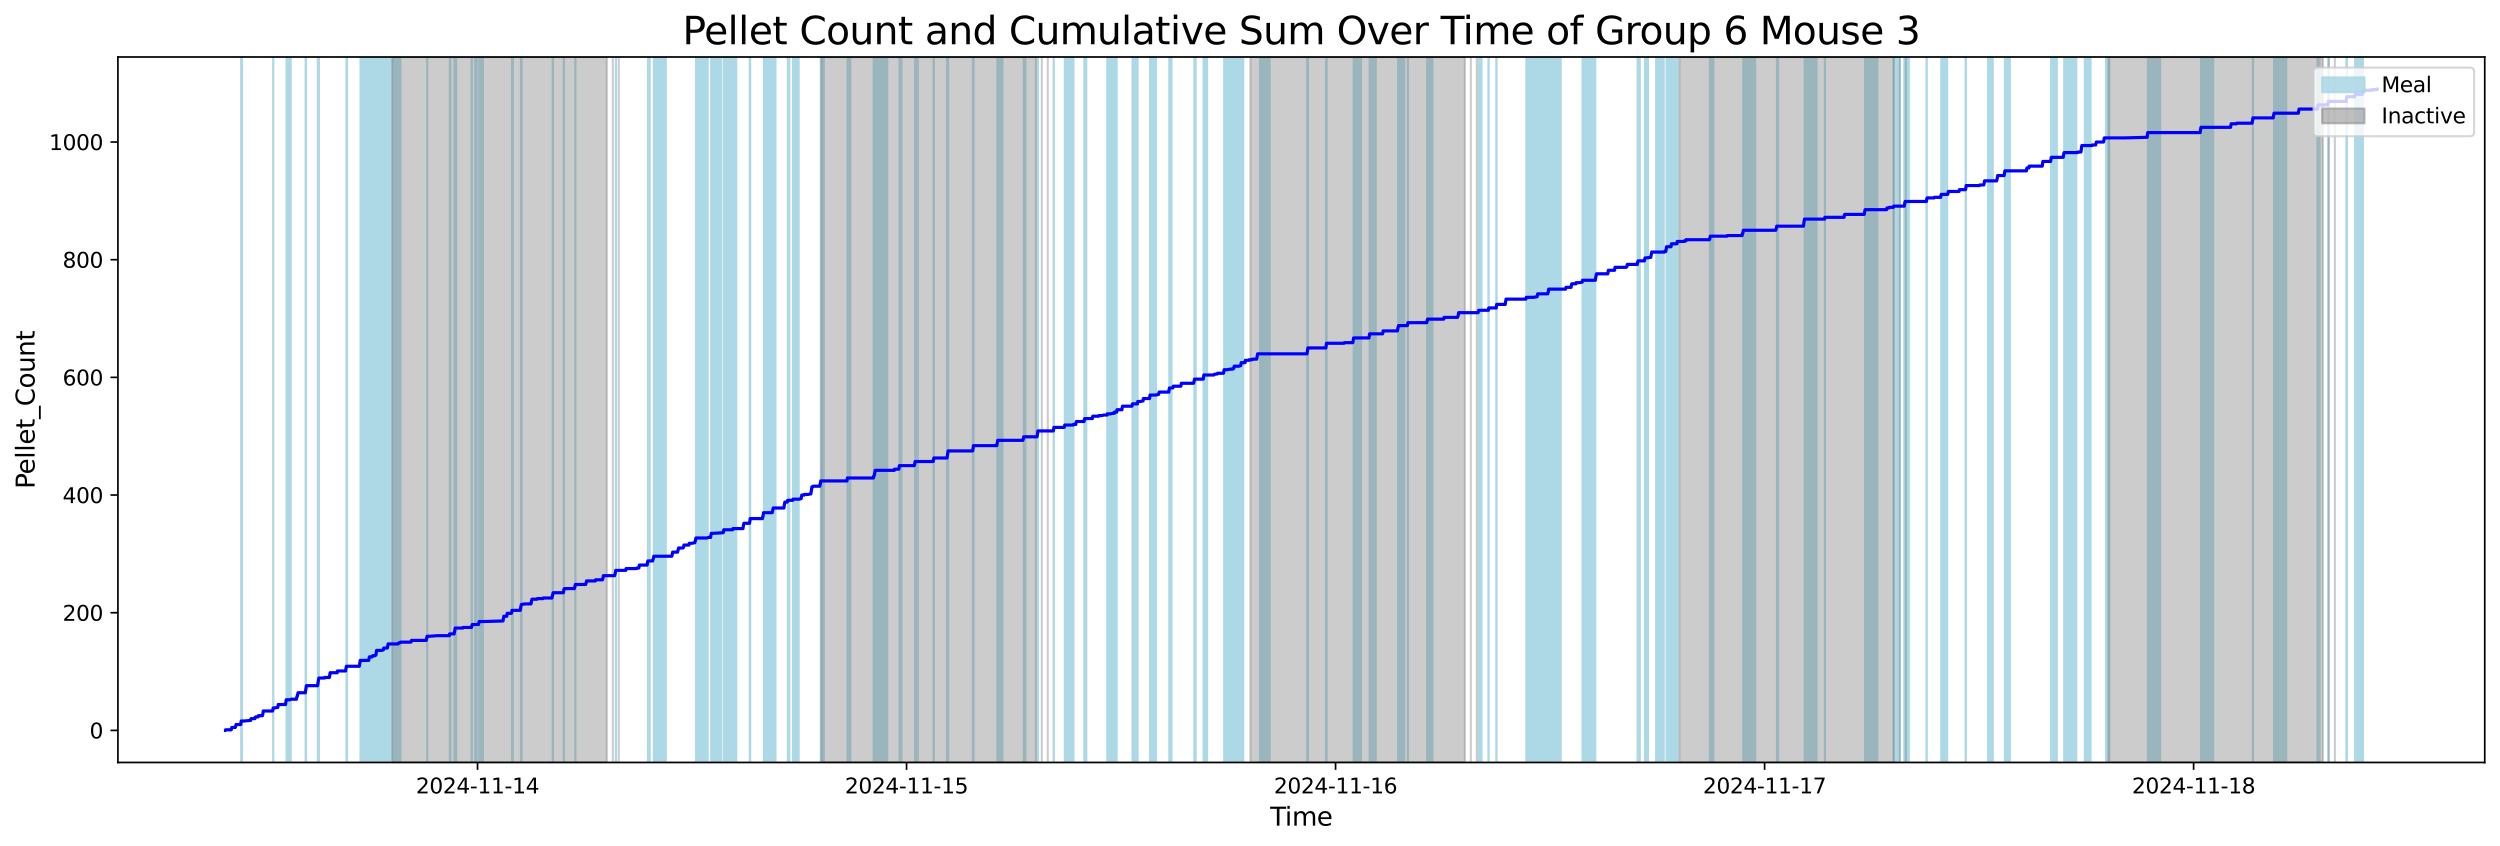 <?xml version="1.0" encoding="utf-8" standalone="no"?>
<!DOCTYPE svg PUBLIC "-//W3C//DTD SVG 1.1//EN"
  "http://www.w3.org/Graphics/SVG/1.1/DTD/svg11.dtd">
<svg xmlns:xlink="http://www.w3.org/1999/xlink" width="1178.797pt" height="399.009pt" viewBox="0 0 1178.797 399.009" xmlns="http://www.w3.org/2000/svg" version="1.1">
 <defs>
  <style type="text/css">*{stroke-linejoin: round; stroke-linecap: butt}</style>
 </defs>
 <g id="figure_1">
  <g id="patch_1">
   <path d="M 0 399.009 
L 1178.797 399.009 
L 1178.797 0 
L 0 0 
z
" style="fill: #ffffff"/>
  </g>
  <g id="axes_1">
   <g id="patch_2">
    <path d="M 55.597 359.517 
L 1171.598 359.517 
L 1171.598 26.877 
L 55.597 26.877 
z
" style="fill: #ffffff"/>
   </g>
   <g id="patch_3">
    <path d="M 113.824 359.517 
L 113.824 26.877 
L 113.821 26.877 
L 113.821 359.517 
z
" clip-path="url(#p5d8b413583)" style="fill: #add8e6; stroke: #add8e6; stroke-linejoin: miter"/>
   </g>
   <g id="patch_4">
    <path d="M 114.068 359.517 
L 114.068 26.877 
L 113.81 26.877 
L 113.81 359.517 
z
" clip-path="url(#p5d8b413583)" style="fill: #add8e6; stroke: #add8e6; stroke-linejoin: miter"/>
   </g>
   <g id="patch_5">
    <path d="M 128.79 359.517 
L 128.79 26.877 
L 128.879 26.877 
L 128.879 359.517 
z
" clip-path="url(#p5d8b413583)" style="fill: #add8e6; stroke: #add8e6; stroke-linejoin: miter"/>
   </g>
   <g id="patch_6">
    <path d="M 137.075 359.517 
L 137.075 26.877 
L 135.113 26.877 
L 135.113 359.517 
z
" clip-path="url(#p5d8b413583)" style="fill: #add8e6; stroke: #add8e6; stroke-linejoin: miter"/>
   </g>
   <g id="patch_7">
    <path d="M 144.121 359.517 
L 144.121 26.877 
L 144.23 26.877 
L 144.23 359.517 
z
" clip-path="url(#p5d8b413583)" style="fill: #add8e6; stroke: #add8e6; stroke-linejoin: miter"/>
   </g>
   <g id="patch_8">
    <path d="M 144.287 359.517 
L 144.287 26.877 
L 144.293 26.877 
L 144.293 359.517 
z
" clip-path="url(#p5d8b413583)" style="fill: #add8e6; stroke: #add8e6; stroke-linejoin: miter"/>
   </g>
   <g id="patch_9">
    <path d="M 149.853 359.517 
L 149.853 26.877 
L 149.952 26.877 
L 149.952 359.517 
z
" clip-path="url(#p5d8b413583)" style="fill: #add8e6; stroke: #add8e6; stroke-linejoin: miter"/>
   </g>
   <g id="patch_10">
    <path d="M 150.014 359.517 
L 150.014 26.877 
L 150.051 26.877 
L 150.051 359.517 
z
" clip-path="url(#p5d8b413583)" style="fill: #add8e6; stroke: #add8e6; stroke-linejoin: miter"/>
   </g>
   <g id="patch_11">
    <path d="M 150.156 359.517 
L 150.156 26.877 
L 150.282 26.877 
L 150.282 359.517 
z
" clip-path="url(#p5d8b413583)" style="fill: #add8e6; stroke: #add8e6; stroke-linejoin: miter"/>
   </g>
   <g id="patch_12">
    <path d="M 150.312 359.517 
L 150.312 26.877 
L 150.384 26.877 
L 150.384 359.517 
z
" clip-path="url(#p5d8b413583)" style="fill: #add8e6; stroke: #add8e6; stroke-linejoin: miter"/>
   </g>
   <g id="patch_13">
    <path d="M 163.666 359.517 
L 163.666 26.877 
L 163.378 26.877 
L 163.378 359.517 
z
" clip-path="url(#p5d8b413583)" style="fill: #add8e6; stroke: #add8e6; stroke-linejoin: miter"/>
   </g>
   <g id="patch_14">
    <path d="M 175.546 359.517 
L 175.546 26.877 
L 169.982 26.877 
L 169.982 359.517 
z
" clip-path="url(#p5d8b413583)" style="fill: #add8e6; stroke: #add8e6; stroke-linejoin: miter"/>
   </g>
   <g id="patch_15">
    <path d="M 179.99 359.517 
L 179.99 26.877 
L 175.769 26.877 
L 175.769 359.517 
z
" clip-path="url(#p5d8b413583)" style="fill: #add8e6; stroke: #add8e6; stroke-linejoin: miter"/>
   </g>
   <g id="patch_16">
    <path d="M 180.337 359.517 
L 180.337 26.877 
L 177.613 26.877 
L 177.613 359.517 
z
" clip-path="url(#p5d8b413583)" style="fill: #add8e6; stroke: #add8e6; stroke-linejoin: miter"/>
   </g>
   <g id="patch_17">
    <path d="M 186.855 359.517 
L 186.855 26.877 
L 180.976 26.877 
L 180.976 359.517 
z
" clip-path="url(#p5d8b413583)" style="fill: #add8e6; stroke: #add8e6; stroke-linejoin: miter"/>
   </g>
   <g id="patch_18">
    <path d="M 188.814 359.517 
L 188.814 26.877 
L 183.03 26.877 
L 183.03 359.517 
z
" clip-path="url(#p5d8b413583)" style="fill: #add8e6; stroke: #add8e6; stroke-linejoin: miter"/>
   </g>
   <g id="patch_19">
    <path d="M 201.414 359.517 
L 201.414 26.877 
L 201.464 26.877 
L 201.464 359.517 
z
" clip-path="url(#p5d8b413583)" style="fill: #add8e6; stroke: #add8e6; stroke-linejoin: miter"/>
   </g>
   <g id="patch_20">
    <path d="M 212.38 359.517 
L 212.38 26.877 
L 212.12 26.877 
L 212.12 359.517 
z
" clip-path="url(#p5d8b413583)" style="fill: #add8e6; stroke: #add8e6; stroke-linejoin: miter"/>
   </g>
   <g id="patch_21">
    <path d="M 214.307 359.517 
L 214.307 26.877 
L 214.341 26.877 
L 214.341 359.517 
z
" clip-path="url(#p5d8b413583)" style="fill: #add8e6; stroke: #add8e6; stroke-linejoin: miter"/>
   </g>
   <g id="patch_22">
    <path d="M 215.091 359.517 
L 215.091 26.877 
L 214.69 26.877 
L 214.69 359.517 
z
" clip-path="url(#p5d8b413583)" style="fill: #add8e6; stroke: #add8e6; stroke-linejoin: miter"/>
   </g>
   <g id="patch_23">
    <path d="M 222.371 359.517 
L 222.371 26.877 
L 222.499 26.877 
L 222.499 359.517 
z
" clip-path="url(#p5d8b413583)" style="fill: #add8e6; stroke: #add8e6; stroke-linejoin: miter"/>
   </g>
   <g id="patch_24">
    <path d="M 224.756 359.517 
L 224.756 26.877 
L 224.042 26.877 
L 224.042 359.517 
z
" clip-path="url(#p5d8b413583)" style="fill: #add8e6; stroke: #add8e6; stroke-linejoin: miter"/>
   </g>
   <g id="patch_25">
    <path d="M 227.695 359.517 
L 227.695 26.877 
L 226.032 26.877 
L 226.032 359.517 
z
" clip-path="url(#p5d8b413583)" style="fill: #add8e6; stroke: #add8e6; stroke-linejoin: miter"/>
   </g>
   <g id="patch_26">
    <path d="M 241.825 359.517 
L 241.825 26.877 
L 241.451 26.877 
L 241.451 359.517 
z
" clip-path="url(#p5d8b413583)" style="fill: #add8e6; stroke: #add8e6; stroke-linejoin: miter"/>
   </g>
   <g id="patch_27">
    <path d="M 245.648 359.517 
L 245.648 26.877 
L 245.747 26.877 
L 245.747 359.517 
z
" clip-path="url(#p5d8b413583)" style="fill: #add8e6; stroke: #add8e6; stroke-linejoin: miter"/>
   </g>
   <g id="patch_28">
    <path d="M 245.803 359.517 
L 245.803 26.877 
L 245.909 26.877 
L 245.909 359.517 
z
" clip-path="url(#p5d8b413583)" style="fill: #add8e6; stroke: #add8e6; stroke-linejoin: miter"/>
   </g>
   <g id="patch_29">
    <path d="M 260.621 359.517 
L 260.621 26.877 
L 260.741 26.877 
L 260.741 359.517 
z
" clip-path="url(#p5d8b413583)" style="fill: #add8e6; stroke: #add8e6; stroke-linejoin: miter"/>
   </g>
   <g id="patch_30">
    <path d="M 265.817 359.517 
L 265.817 26.877 
L 265.902 26.877 
L 265.902 359.517 
z
" clip-path="url(#p5d8b413583)" style="fill: #add8e6; stroke: #add8e6; stroke-linejoin: miter"/>
   </g>
   <g id="patch_31">
    <path d="M 271.237 359.517 
L 271.237 26.877 
L 271.35 26.877 
L 271.35 359.517 
z
" clip-path="url(#p5d8b413583)" style="fill: #add8e6; stroke: #add8e6; stroke-linejoin: miter"/>
   </g>
   <g id="patch_32">
    <path d="M 290.435 359.517 
L 290.435 26.877 
L 290.385 26.877 
L 290.385 359.517 
z
" clip-path="url(#p5d8b413583)" style="fill: #add8e6; stroke: #add8e6; stroke-linejoin: miter"/>
   </g>
   <g id="patch_33">
    <path d="M 306.338 359.517 
L 306.338 26.877 
L 305.537 26.877 
L 305.537 359.517 
z
" clip-path="url(#p5d8b413583)" style="fill: #add8e6; stroke: #add8e6; stroke-linejoin: miter"/>
   </g>
   <g id="patch_34">
    <path d="M 313.922 359.517 
L 313.922 26.877 
L 308.312 26.877 
L 308.312 359.517 
z
" clip-path="url(#p5d8b413583)" style="fill: #add8e6; stroke: #add8e6; stroke-linejoin: miter"/>
   </g>
   <g id="patch_35">
    <path d="M 333.687 359.517 
L 333.687 26.877 
L 328.209 26.877 
L 328.209 359.517 
z
" clip-path="url(#p5d8b413583)" style="fill: #add8e6; stroke: #add8e6; stroke-linejoin: miter"/>
   </g>
   <g id="patch_36">
    <path d="M 340.039 359.517 
L 340.039 26.877 
L 335.361 26.877 
L 335.361 359.517 
z
" clip-path="url(#p5d8b413583)" style="fill: #add8e6; stroke: #add8e6; stroke-linejoin: miter"/>
   </g>
   <g id="patch_37">
    <path d="M 347.138 359.517 
L 347.138 26.877 
L 341.287 26.877 
L 341.287 359.517 
z
" clip-path="url(#p5d8b413583)" style="fill: #add8e6; stroke: #add8e6; stroke-linejoin: miter"/>
   </g>
   <g id="patch_38">
    <path d="M 353.522 359.517 
L 353.522 26.877 
L 353.627 26.877 
L 353.627 359.517 
z
" clip-path="url(#p5d8b413583)" style="fill: #add8e6; stroke: #add8e6; stroke-linejoin: miter"/>
   </g>
   <g id="patch_39">
    <path d="M 353.687 359.517 
L 353.687 26.877 
L 353.711 26.877 
L 353.711 359.517 
z
" clip-path="url(#p5d8b413583)" style="fill: #add8e6; stroke: #add8e6; stroke-linejoin: miter"/>
   </g>
   <g id="patch_40">
    <path d="M 365.651 359.517 
L 365.651 26.877 
L 360.212 26.877 
L 360.212 359.517 
z
" clip-path="url(#p5d8b413583)" style="fill: #add8e6; stroke: #add8e6; stroke-linejoin: miter"/>
   </g>
   <g id="patch_41">
    <path d="M 372.176 359.517 
L 372.176 26.877 
L 371.464 26.877 
L 371.464 359.517 
z
" clip-path="url(#p5d8b413583)" style="fill: #add8e6; stroke: #add8e6; stroke-linejoin: miter"/>
   </g>
   <g id="patch_42">
    <path d="M 376.562 359.517 
L 376.562 26.877 
L 373.92 26.877 
L 373.92 359.517 
z
" clip-path="url(#p5d8b413583)" style="fill: #add8e6; stroke: #add8e6; stroke-linejoin: miter"/>
   </g>
   <g id="patch_43">
    <path d="M 388.421 359.517 
L 388.421 26.877 
L 387.012 26.877 
L 387.012 359.517 
z
" clip-path="url(#p5d8b413583)" style="fill: #add8e6; stroke: #add8e6; stroke-linejoin: miter"/>
   </g>
   <g id="patch_44">
    <path d="M 400.928 359.517 
L 400.928 26.877 
L 399.606 26.877 
L 399.606 359.517 
z
" clip-path="url(#p5d8b413583)" style="fill: #add8e6; stroke: #add8e6; stroke-linejoin: miter"/>
   </g>
   <g id="patch_45">
    <path d="M 417.992 359.517 
L 417.992 26.877 
L 411.954 26.877 
L 411.954 359.517 
z
" clip-path="url(#p5d8b413583)" style="fill: #add8e6; stroke: #add8e6; stroke-linejoin: miter"/>
   </g>
   <g id="patch_46">
    <path d="M 418.327 359.517 
L 418.327 26.877 
L 412.675 26.877 
L 412.675 359.517 
z
" clip-path="url(#p5d8b413583)" style="fill: #add8e6; stroke: #add8e6; stroke-linejoin: miter"/>
   </g>
   <g id="patch_47">
    <path d="M 425.044 359.517 
L 425.044 26.877 
L 424.162 26.877 
L 424.162 359.517 
z
" clip-path="url(#p5d8b413583)" style="fill: #add8e6; stroke: #add8e6; stroke-linejoin: miter"/>
   </g>
   <g id="patch_48">
    <path d="M 432.747 359.517 
L 432.747 26.877 
L 431.521 26.877 
L 431.521 359.517 
z
" clip-path="url(#p5d8b413583)" style="fill: #add8e6; stroke: #add8e6; stroke-linejoin: miter"/>
   </g>
   <g id="patch_49">
    <path d="M 440.215 359.517 
L 440.215 26.877 
L 440.331 26.877 
L 440.331 359.517 
z
" clip-path="url(#p5d8b413583)" style="fill: #add8e6; stroke: #add8e6; stroke-linejoin: miter"/>
   </g>
   <g id="patch_50">
    <path d="M 446.618 359.517 
L 446.618 26.877 
L 446.712 26.877 
L 446.712 359.517 
z
" clip-path="url(#p5d8b413583)" style="fill: #add8e6; stroke: #add8e6; stroke-linejoin: miter"/>
   </g>
   <g id="patch_51">
    <path d="M 446.764 359.517 
L 446.764 26.877 
L 446.895 26.877 
L 446.895 359.517 
z
" clip-path="url(#p5d8b413583)" style="fill: #add8e6; stroke: #add8e6; stroke-linejoin: miter"/>
   </g>
   <g id="patch_52">
    <path d="M 446.936 359.517 
L 446.936 26.877 
L 447.052 26.877 
L 447.052 359.517 
z
" clip-path="url(#p5d8b413583)" style="fill: #add8e6; stroke: #add8e6; stroke-linejoin: miter"/>
   </g>
   <g id="patch_53">
    <path d="M 458.705 359.517 
L 458.705 26.877 
L 458.806 26.877 
L 458.806 359.517 
z
" clip-path="url(#p5d8b413583)" style="fill: #add8e6; stroke: #add8e6; stroke-linejoin: miter"/>
   </g>
   <g id="patch_54">
    <path d="M 458.888 359.517 
L 458.888 26.877 
L 459.016 26.877 
L 459.016 359.517 
z
" clip-path="url(#p5d8b413583)" style="fill: #add8e6; stroke: #add8e6; stroke-linejoin: miter"/>
   </g>
   <g id="patch_55">
    <path d="M 470.309 359.517 
L 470.309 26.877 
L 470.375 26.877 
L 470.375 359.517 
z
" clip-path="url(#p5d8b413583)" style="fill: #add8e6; stroke: #add8e6; stroke-linejoin: miter"/>
   </g>
   <g id="patch_56">
    <path d="M 472.685 359.517 
L 472.685 26.877 
L 470.597 26.877 
L 470.597 359.517 
z
" clip-path="url(#p5d8b413583)" style="fill: #add8e6; stroke: #add8e6; stroke-linejoin: miter"/>
   </g>
   <g id="patch_57">
    <path d="M 483.493 359.517 
L 483.493 26.877 
L 482.717 26.877 
L 482.717 359.517 
z
" clip-path="url(#p5d8b413583)" style="fill: #add8e6; stroke: #add8e6; stroke-linejoin: miter"/>
   </g>
   <g id="patch_58">
    <path d="M 489.076 359.517 
L 489.076 26.877 
L 489.068 26.877 
L 489.068 359.517 
z
" clip-path="url(#p5d8b413583)" style="fill: #add8e6; stroke: #add8e6; stroke-linejoin: miter"/>
   </g>
   <g id="patch_59">
    <path d="M 489.304 359.517 
L 489.304 26.877 
L 489.397 26.877 
L 489.397 359.517 
z
" clip-path="url(#p5d8b413583)" style="fill: #add8e6; stroke: #add8e6; stroke-linejoin: miter"/>
   </g>
   <g id="patch_60">
    <path d="M 496.821 359.517 
L 496.821 26.877 
L 496.901 26.877 
L 496.901 359.517 
z
" clip-path="url(#p5d8b413583)" style="fill: #add8e6; stroke: #add8e6; stroke-linejoin: miter"/>
   </g>
   <g id="patch_61">
    <path d="M 506.172 359.517 
L 506.172 26.877 
L 502.085 26.877 
L 502.085 359.517 
z
" clip-path="url(#p5d8b413583)" style="fill: #add8e6; stroke: #add8e6; stroke-linejoin: miter"/>
   </g>
   <g id="patch_62">
    <path d="M 512.21 359.517 
L 512.21 26.877 
L 511.274 26.877 
L 511.274 359.517 
z
" clip-path="url(#p5d8b413583)" style="fill: #add8e6; stroke: #add8e6; stroke-linejoin: miter"/>
   </g>
   <g id="patch_63">
    <path d="M 526.532 359.517 
L 526.532 26.877 
L 522.114 26.877 
L 522.114 359.517 
z
" clip-path="url(#p5d8b413583)" style="fill: #add8e6; stroke: #add8e6; stroke-linejoin: miter"/>
   </g>
   <g id="patch_64">
    <path d="M 535.949 359.517 
L 535.949 26.877 
L 534.022 26.877 
L 534.022 359.517 
z
" clip-path="url(#p5d8b413583)" style="fill: #add8e6; stroke: #add8e6; stroke-linejoin: miter"/>
   </g>
   <g id="patch_65">
    <path d="M 536.359 359.517 
L 536.359 26.877 
L 536.4 26.877 
L 536.4 359.517 
z
" clip-path="url(#p5d8b413583)" style="fill: #add8e6; stroke: #add8e6; stroke-linejoin: miter"/>
   </g>
   <g id="patch_66">
    <path d="M 545.059 359.517 
L 545.059 26.877 
L 542.289 26.877 
L 542.289 359.517 
z
" clip-path="url(#p5d8b413583)" style="fill: #add8e6; stroke: #add8e6; stroke-linejoin: miter"/>
   </g>
   <g id="patch_67">
    <path d="M 552.376 359.517 
L 552.376 26.877 
L 551.36 26.877 
L 551.36 359.517 
z
" clip-path="url(#p5d8b413583)" style="fill: #add8e6; stroke: #add8e6; stroke-linejoin: miter"/>
   </g>
   <g id="patch_68">
    <path d="M 563.804 359.517 
L 563.804 26.877 
L 563.168 26.877 
L 563.168 359.517 
z
" clip-path="url(#p5d8b413583)" style="fill: #add8e6; stroke: #add8e6; stroke-linejoin: miter"/>
   </g>
   <g id="patch_69">
    <path d="M 567.596 359.517 
L 567.596 26.877 
L 567.533 26.877 
L 567.533 359.517 
z
" clip-path="url(#p5d8b413583)" style="fill: #add8e6; stroke: #add8e6; stroke-linejoin: miter"/>
   </g>
   <g id="patch_70">
    <path d="M 569.16 359.517 
L 569.16 26.877 
L 567.697 26.877 
L 567.697 359.517 
z
" clip-path="url(#p5d8b413583)" style="fill: #add8e6; stroke: #add8e6; stroke-linejoin: miter"/>
   </g>
   <g id="patch_71">
    <path d="M 583.033 359.517 
L 583.033 26.877 
L 577.228 26.877 
L 577.228 359.517 
z
" clip-path="url(#p5d8b413583)" style="fill: #add8e6; stroke: #add8e6; stroke-linejoin: miter"/>
   </g>
   <g id="patch_72">
    <path d="M 586.206 359.517 
L 586.206 26.877 
L 581.964 26.877 
L 581.964 359.517 
z
" clip-path="url(#p5d8b413583)" style="fill: #add8e6; stroke: #add8e6; stroke-linejoin: miter"/>
   </g>
   <g id="patch_73">
    <path d="M 598.669 359.517 
L 598.669 26.877 
L 594.127 26.877 
L 594.127 359.517 
z
" clip-path="url(#p5d8b413583)" style="fill: #add8e6; stroke: #add8e6; stroke-linejoin: miter"/>
   </g>
   <g id="patch_74">
    <path d="M 616.371 359.517 
L 616.371 26.877 
L 616.425 26.877 
L 616.425 359.517 
z
" clip-path="url(#p5d8b413583)" style="fill: #add8e6; stroke: #add8e6; stroke-linejoin: miter"/>
   </g>
   <g id="patch_75">
    <path d="M 616.766 359.517 
L 616.766 26.877 
L 616.762 26.877 
L 616.762 359.517 
z
" clip-path="url(#p5d8b413583)" style="fill: #add8e6; stroke: #add8e6; stroke-linejoin: miter"/>
   </g>
   <g id="patch_76">
    <path d="M 625.249 359.517 
L 625.249 26.877 
L 625.385 26.877 
L 625.385 359.517 
z
" clip-path="url(#p5d8b413583)" style="fill: #add8e6; stroke: #add8e6; stroke-linejoin: miter"/>
   </g>
   <g id="patch_77">
    <path d="M 625.434 359.517 
L 625.434 26.877 
L 625.432 26.877 
L 625.432 359.517 
z
" clip-path="url(#p5d8b413583)" style="fill: #add8e6; stroke: #add8e6; stroke-linejoin: miter"/>
   </g>
   <g id="patch_78">
    <path d="M 641.756 359.517 
L 641.756 26.877 
L 638.292 26.877 
L 638.292 359.517 
z
" clip-path="url(#p5d8b413583)" style="fill: #add8e6; stroke: #add8e6; stroke-linejoin: miter"/>
   </g>
   <g id="patch_79">
    <path d="M 648.696 359.517 
L 648.696 26.877 
L 645.821 26.877 
L 645.821 359.517 
z
" clip-path="url(#p5d8b413583)" style="fill: #add8e6; stroke: #add8e6; stroke-linejoin: miter"/>
   </g>
   <g id="patch_80">
    <path d="M 659.463 359.517 
L 659.463 26.877 
L 659.286 26.877 
L 659.286 359.517 
z
" clip-path="url(#p5d8b413583)" style="fill: #add8e6; stroke: #add8e6; stroke-linejoin: miter"/>
   </g>
   <g id="patch_81">
    <path d="M 662.129 359.517 
L 662.129 26.877 
L 659.445 26.877 
L 659.445 359.517 
z
" clip-path="url(#p5d8b413583)" style="fill: #add8e6; stroke: #add8e6; stroke-linejoin: miter"/>
   </g>
   <g id="patch_82">
    <path d="M 663.844 359.517 
L 663.844 26.877 
L 663.86 26.877 
L 663.86 359.517 
z
" clip-path="url(#p5d8b413583)" style="fill: #add8e6; stroke: #add8e6; stroke-linejoin: miter"/>
   </g>
   <g id="patch_83">
    <path d="M 673.179 359.517 
L 673.179 26.877 
L 672.996 26.877 
L 672.996 359.517 
z
" clip-path="url(#p5d8b413583)" style="fill: #add8e6; stroke: #add8e6; stroke-linejoin: miter"/>
   </g>
   <g id="patch_84">
    <path d="M 675.416 359.517 
L 675.416 26.877 
L 673.144 26.877 
L 673.144 359.517 
z
" clip-path="url(#p5d8b413583)" style="fill: #add8e6; stroke: #add8e6; stroke-linejoin: miter"/>
   </g>
   <g id="patch_85">
    <path d="M 698.555 359.517 
L 698.555 26.877 
L 697.302 26.877 
L 697.302 359.517 
z
" clip-path="url(#p5d8b413583)" style="fill: #add8e6; stroke: #add8e6; stroke-linejoin: miter"/>
   </g>
   <g id="patch_86">
    <path d="M 701.83 359.517 
L 701.83 26.877 
L 701.936 26.877 
L 701.936 359.517 
z
" clip-path="url(#p5d8b413583)" style="fill: #add8e6; stroke: #add8e6; stroke-linejoin: miter"/>
   </g>
   <g id="patch_87">
    <path d="M 705.534 359.517 
L 705.534 26.877 
L 705.665 26.877 
L 705.665 359.517 
z
" clip-path="url(#p5d8b413583)" style="fill: #add8e6; stroke: #add8e6; stroke-linejoin: miter"/>
   </g>
   <g id="patch_88">
    <path d="M 725.586 359.517 
L 725.586 26.877 
L 719.708 26.877 
L 719.708 359.517 
z
" clip-path="url(#p5d8b413583)" style="fill: #add8e6; stroke: #add8e6; stroke-linejoin: miter"/>
   </g>
   <g id="patch_89">
    <path d="M 730.828 359.517 
L 730.828 26.877 
L 725.183 26.877 
L 725.183 359.517 
z
" clip-path="url(#p5d8b413583)" style="fill: #add8e6; stroke: #add8e6; stroke-linejoin: miter"/>
   </g>
   <g id="patch_90">
    <path d="M 735.904 359.517 
L 735.904 26.877 
L 731.552 26.877 
L 731.552 359.517 
z
" clip-path="url(#p5d8b413583)" style="fill: #add8e6; stroke: #add8e6; stroke-linejoin: miter"/>
   </g>
   <g id="patch_91">
    <path d="M 752.195 359.517 
L 752.195 26.877 
L 746.196 26.877 
L 746.196 359.517 
z
" clip-path="url(#p5d8b413583)" style="fill: #add8e6; stroke: #add8e6; stroke-linejoin: miter"/>
   </g>
   <g id="patch_92">
    <path d="M 773.174 359.517 
L 773.174 26.877 
L 772.156 26.877 
L 772.156 359.517 
z
" clip-path="url(#p5d8b413583)" style="fill: #add8e6; stroke: #add8e6; stroke-linejoin: miter"/>
   </g>
   <g id="patch_93">
    <path d="M 777.047 359.517 
L 777.047 26.877 
L 775.635 26.877 
L 775.635 359.517 
z
" clip-path="url(#p5d8b413583)" style="fill: #add8e6; stroke: #add8e6; stroke-linejoin: miter"/>
   </g>
   <g id="patch_94">
    <path d="M 784.461 359.517 
L 784.461 26.877 
L 780.908 26.877 
L 780.908 359.517 
z
" clip-path="url(#p5d8b413583)" style="fill: #add8e6; stroke: #add8e6; stroke-linejoin: miter"/>
   </g>
   <g id="patch_95">
    <path d="M 791 359.517 
L 791 26.877 
L 785.835 26.877 
L 785.835 359.517 
z
" clip-path="url(#p5d8b413583)" style="fill: #add8e6; stroke: #add8e6; stroke-linejoin: miter"/>
   </g>
   <g id="patch_96">
    <path d="M 806.891 359.517 
L 806.891 26.877 
L 806.242 26.877 
L 806.242 359.517 
z
" clip-path="url(#p5d8b413583)" style="fill: #add8e6; stroke: #add8e6; stroke-linejoin: miter"/>
   </g>
   <g id="patch_97">
    <path d="M 807.882 359.517 
L 807.882 26.877 
L 807.483 26.877 
L 807.483 359.517 
z
" clip-path="url(#p5d8b413583)" style="fill: #add8e6; stroke: #add8e6; stroke-linejoin: miter"/>
   </g>
   <g id="patch_98">
    <path d="M 827.584 359.517 
L 827.584 26.877 
L 821.996 26.877 
L 821.996 359.517 
z
" clip-path="url(#p5d8b413583)" style="fill: #add8e6; stroke: #add8e6; stroke-linejoin: miter"/>
   </g>
   <g id="patch_99">
    <path d="M 838.4 359.517 
L 838.4 26.877 
L 837.871 26.877 
L 837.871 359.517 
z
" clip-path="url(#p5d8b413583)" style="fill: #add8e6; stroke: #add8e6; stroke-linejoin: miter"/>
   </g>
   <g id="patch_100">
    <path d="M 856.53 359.517 
L 856.53 26.877 
L 850.934 26.877 
L 850.934 359.517 
z
" clip-path="url(#p5d8b413583)" style="fill: #add8e6; stroke: #add8e6; stroke-linejoin: miter"/>
   </g>
   <g id="patch_101">
    <path d="M 860.46 359.517 
L 860.46 26.877 
L 860.518 26.877 
L 860.518 359.517 
z
" clip-path="url(#p5d8b413583)" style="fill: #add8e6; stroke: #add8e6; stroke-linejoin: miter"/>
   </g>
   <g id="patch_102">
    <path d="M 885.174 359.517 
L 885.174 26.877 
L 879.425 26.877 
L 879.425 359.517 
z
" clip-path="url(#p5d8b413583)" style="fill: #add8e6; stroke: #add8e6; stroke-linejoin: miter"/>
   </g>
   <g id="patch_103">
    <path d="M 895.705 359.517 
L 895.705 26.877 
L 892.881 26.877 
L 892.881 359.517 
z
" clip-path="url(#p5d8b413583)" style="fill: #add8e6; stroke: #add8e6; stroke-linejoin: miter"/>
   </g>
   <g id="patch_104">
    <path d="M 897.957 359.517 
L 897.957 26.877 
L 897.948 26.877 
L 897.948 359.517 
z
" clip-path="url(#p5d8b413583)" style="fill: #add8e6; stroke: #add8e6; stroke-linejoin: miter"/>
   </g>
   <g id="patch_105">
    <path d="M 898.371 359.517 
L 898.371 26.877 
L 898.181 26.877 
L 898.181 359.517 
z
" clip-path="url(#p5d8b413583)" style="fill: #add8e6; stroke: #add8e6; stroke-linejoin: miter"/>
   </g>
   <g id="patch_106">
    <path d="M 900.076 359.517 
L 900.076 26.877 
L 898.398 26.877 
L 898.398 359.517 
z
" clip-path="url(#p5d8b413583)" style="fill: #add8e6; stroke: #add8e6; stroke-linejoin: miter"/>
   </g>
   <g id="patch_107">
    <path d="M 908.38 359.517 
L 908.38 26.877 
L 908.51 26.877 
L 908.51 359.517 
z
" clip-path="url(#p5d8b413583)" style="fill: #add8e6; stroke: #add8e6; stroke-linejoin: miter"/>
   </g>
   <g id="patch_108">
    <path d="M 918.131 359.517 
L 918.131 26.877 
L 915.34 26.877 
L 915.34 359.517 
z
" clip-path="url(#p5d8b413583)" style="fill: #add8e6; stroke: #add8e6; stroke-linejoin: miter"/>
   </g>
   <g id="patch_109">
    <path d="M 926.82 359.517 
L 926.82 26.877 
L 926.952 26.877 
L 926.952 359.517 
z
" clip-path="url(#p5d8b413583)" style="fill: #add8e6; stroke: #add8e6; stroke-linejoin: miter"/>
   </g>
   <g id="patch_110">
    <path d="M 939.619 359.517 
L 939.619 26.877 
L 937.398 26.877 
L 937.398 359.517 
z
" clip-path="url(#p5d8b413583)" style="fill: #add8e6; stroke: #add8e6; stroke-linejoin: miter"/>
   </g>
   <g id="patch_111">
    <path d="M 947.655 359.517 
L 947.655 26.877 
L 945.339 26.877 
L 945.339 359.517 
z
" clip-path="url(#p5d8b413583)" style="fill: #add8e6; stroke: #add8e6; stroke-linejoin: miter"/>
   </g>
   <g id="patch_112">
    <path d="M 969.097 359.517 
L 969.097 26.877 
L 967.129 26.877 
L 967.129 359.517 
z
" clip-path="url(#p5d8b413583)" style="fill: #add8e6; stroke: #add8e6; stroke-linejoin: miter"/>
   </g>
   <g id="patch_113">
    <path d="M 969.851 359.517 
L 969.851 26.877 
L 968.984 26.877 
L 968.984 359.517 
z
" clip-path="url(#p5d8b413583)" style="fill: #add8e6; stroke: #add8e6; stroke-linejoin: miter"/>
   </g>
   <g id="patch_114">
    <path d="M 978.994 359.517 
L 978.994 26.877 
L 973.328 26.877 
L 973.328 359.517 
z
" clip-path="url(#p5d8b413583)" style="fill: #add8e6; stroke: #add8e6; stroke-linejoin: miter"/>
   </g>
   <g id="patch_115">
    <path d="M 985.742 359.517 
L 985.742 26.877 
L 983.019 26.877 
L 983.019 359.517 
z
" clip-path="url(#p5d8b413583)" style="fill: #add8e6; stroke: #add8e6; stroke-linejoin: miter"/>
   </g>
   <g id="patch_116">
    <path d="M 994.549 359.517 
L 994.549 26.877 
L 993.05 26.877 
L 993.05 359.517 
z
" clip-path="url(#p5d8b413583)" style="fill: #add8e6; stroke: #add8e6; stroke-linejoin: miter"/>
   </g>
   <g id="patch_117">
    <path d="M 1018.553 359.517 
L 1018.553 26.877 
L 1012.76 26.877 
L 1012.76 359.517 
z
" clip-path="url(#p5d8b413583)" style="fill: #add8e6; stroke: #add8e6; stroke-linejoin: miter"/>
   </g>
   <g id="patch_118">
    <path d="M 1043.568 359.517 
L 1043.568 26.877 
L 1037.858 26.877 
L 1037.858 359.517 
z
" clip-path="url(#p5d8b413583)" style="fill: #add8e6; stroke: #add8e6; stroke-linejoin: miter"/>
   </g>
   <g id="patch_119">
    <path d="M 1062.248 359.517 
L 1062.248 26.877 
L 1062.369 26.877 
L 1062.369 359.517 
z
" clip-path="url(#p5d8b413583)" style="fill: #add8e6; stroke: #add8e6; stroke-linejoin: miter"/>
   </g>
   <g id="patch_120">
    <path d="M 1078.007 359.517 
L 1078.007 26.877 
L 1072.268 26.877 
L 1072.268 359.517 
z
" clip-path="url(#p5d8b413583)" style="fill: #add8e6; stroke: #add8e6; stroke-linejoin: miter"/>
   </g>
   <g id="patch_121">
    <path d="M 1092.881 359.517 
L 1092.881 26.877 
L 1092.734 26.877 
L 1092.734 359.517 
z
" clip-path="url(#p5d8b413583)" style="fill: #add8e6; stroke: #add8e6; stroke-linejoin: miter"/>
   </g>
   <g id="patch_122">
    <path d="M 1093.688 359.517 
L 1093.688 26.877 
L 1093.056 26.877 
L 1093.056 359.517 
z
" clip-path="url(#p5d8b413583)" style="fill: #add8e6; stroke: #add8e6; stroke-linejoin: miter"/>
   </g>
   <g id="patch_123">
    <path d="M 1097.811 359.517 
L 1097.811 26.877 
L 1097.864 26.877 
L 1097.864 359.517 
z
" clip-path="url(#p5d8b413583)" style="fill: #add8e6; stroke: #add8e6; stroke-linejoin: miter"/>
   </g>
   <g id="patch_124">
    <path d="M 1106.387 359.517 
L 1106.387 26.877 
L 1106.422 26.877 
L 1106.422 359.517 
z
" clip-path="url(#p5d8b413583)" style="fill: #add8e6; stroke: #add8e6; stroke-linejoin: miter"/>
   </g>
   <g id="patch_125">
    <path d="M 1106.593 359.517 
L 1106.593 26.877 
L 1106.657 26.877 
L 1106.657 359.517 
z
" clip-path="url(#p5d8b413583)" style="fill: #add8e6; stroke: #add8e6; stroke-linejoin: miter"/>
   </g>
   <g id="patch_126">
    <path d="M 1113.762 359.517 
L 1113.762 26.877 
L 1110.463 26.877 
L 1110.463 359.517 
z
" clip-path="url(#p5d8b413583)" style="fill: #add8e6; stroke: #add8e6; stroke-linejoin: miter"/>
   </g>
   <g id="patch_127">
    <path d="M 1113.94 359.517 
L 1113.94 26.877 
L 1114.07 26.877 
L 1114.07 359.517 
z
" clip-path="url(#p5d8b413583)" style="fill: #add8e6; stroke: #add8e6; stroke-linejoin: miter"/>
   </g>
   <g id="patch_128">
    <path d="M 1114.107 359.517 
L 1114.107 26.877 
L 1114.179 26.877 
L 1114.179 359.517 
z
" clip-path="url(#p5d8b413583)" style="fill: #add8e6; stroke: #add8e6; stroke-linejoin: miter"/>
   </g>
   <g id="patch_129">
    <path d="M 184.994 359.517 
L 184.994 26.877 
L 286.14 26.877 
L 286.14 359.517 
z
" clip-path="url(#p5d8b413583)" style="fill: #808080; opacity: 0.4; stroke: #808080; stroke-linejoin: miter"/>
   </g>
   <g id="patch_130">
    <path d="M 288.949 26.877 
L 288.949 26.877 
L 288.949 359.517 
" clip-path="url(#p5d8b413583)" style="fill: #808080; opacity: 0.4; stroke: #808080; stroke-linejoin: miter"/>
   </g>
   <g id="patch_131">
    <path d="M 291.759 26.877 
L 291.759 26.877 
L 291.759 359.517 
" clip-path="url(#p5d8b413583)" style="fill: #808080; opacity: 0.4; stroke: #808080; stroke-linejoin: miter"/>
   </g>
   <g id="patch_132">
    <path d="M 387.286 359.517 
L 387.286 26.877 
L 488.432 26.877 
L 488.432 359.517 
z
" clip-path="url(#p5d8b413583)" style="fill: #808080; opacity: 0.4; stroke: #808080; stroke-linejoin: miter"/>
   </g>
   <g id="patch_133">
    <path d="M 491.241 26.877 
L 491.241 26.877 
L 491.241 359.517 
" clip-path="url(#p5d8b413583)" style="fill: #808080; opacity: 0.4; stroke: #808080; stroke-linejoin: miter"/>
   </g>
   <g id="patch_134">
    <path d="M 494.051 26.877 
L 494.051 26.877 
L 494.051 359.517 
" clip-path="url(#p5d8b413583)" style="fill: #808080; opacity: 0.4; stroke: #808080; stroke-linejoin: miter"/>
   </g>
   <g id="patch_135">
    <path d="M 589.578 359.517 
L 589.578 26.877 
L 690.724 26.877 
L 690.724 359.517 
z
" clip-path="url(#p5d8b413583)" style="fill: #808080; opacity: 0.4; stroke: #808080; stroke-linejoin: miter"/>
   </g>
   <g id="patch_136">
    <path d="M 693.533 26.877 
L 693.533 26.877 
L 693.533 359.517 
" clip-path="url(#p5d8b413583)" style="fill: #808080; opacity: 0.4; stroke: #808080; stroke-linejoin: miter"/>
   </g>
   <g id="patch_137">
    <path d="M 696.343 26.877 
L 696.343 26.877 
L 696.343 359.517 
" clip-path="url(#p5d8b413583)" style="fill: #808080; opacity: 0.4; stroke: #808080; stroke-linejoin: miter"/>
   </g>
   <g id="patch_138">
    <path d="M 791.87 359.517 
L 791.87 26.877 
L 893.016 26.877 
L 893.016 359.517 
z
" clip-path="url(#p5d8b413583)" style="fill: #808080; opacity: 0.4; stroke: #808080; stroke-linejoin: miter"/>
   </g>
   <g id="patch_139">
    <path d="M 895.825 26.877 
L 895.825 26.877 
L 895.825 359.517 
" clip-path="url(#p5d8b413583)" style="fill: #808080; opacity: 0.4; stroke: #808080; stroke-linejoin: miter"/>
   </g>
   <g id="patch_140">
    <path d="M 898.635 26.877 
L 898.635 26.877 
L 898.635 359.517 
" clip-path="url(#p5d8b413583)" style="fill: #808080; opacity: 0.4; stroke: #808080; stroke-linejoin: miter"/>
   </g>
   <g id="patch_141">
    <path d="M 994.162 359.517 
L 994.162 26.877 
L 1095.307 26.877 
L 1095.307 359.517 
z
" clip-path="url(#p5d8b413583)" style="fill: #808080; opacity: 0.4; stroke: #808080; stroke-linejoin: miter"/>
   </g>
   <g id="patch_142">
    <path d="M 1098.117 26.877 
L 1098.117 26.877 
L 1098.117 359.517 
" clip-path="url(#p5d8b413583)" style="fill: #808080; opacity: 0.4; stroke: #808080; stroke-linejoin: miter"/>
   </g>
   <g id="patch_143">
    <path d="M 1100.927 26.877 
L 1100.927 26.877 
L 1100.927 359.517 
" clip-path="url(#p5d8b413583)" style="fill: #808080; opacity: 0.4; stroke: #808080; stroke-linejoin: miter"/>
   </g>
   <g id="matplotlib.axis_1">
    <g id="xtick_1">
     <g id="line2d_1">
      <defs>
       <path id="m8d80ff546d" d="M 0 0 
L 0 3.5 
" style="stroke: #000000; stroke-width: 0.8"/>
      </defs>
      <g>
       <use xlink:href="#m8d80ff546d" x="225.162" y="359.517" style="stroke: #000000; stroke-width: 0.8"/>
      </g>
     </g>
     <g id="text_1">
      <!-- 2024-11-14 -->
      <g transform="translate(196.104 374.116) scale(0.1 -0.1)">
       <defs>
        <path id="DejaVuSans-32" d="M 1228 531 
L 3431 531 
L 3431 0 
L 469 0 
L 469 531 
Q 828 903 1448 1529 
Q 2069 2156 2228 2338 
Q 2531 2678 2651 2914 
Q 2772 3150 2772 3378 
Q 2772 3750 2511 3984 
Q 2250 4219 1831 4219 
Q 1534 4219 1204 4116 
Q 875 4013 500 3803 
L 500 4441 
Q 881 4594 1212 4672 
Q 1544 4750 1819 4750 
Q 2544 4750 2975 4387 
Q 3406 4025 3406 3419 
Q 3406 3131 3298 2873 
Q 3191 2616 2906 2266 
Q 2828 2175 2409 1742 
Q 1991 1309 1228 531 
z
" transform="scale(0.016)"/>
        <path id="DejaVuSans-30" d="M 2034 4250 
Q 1547 4250 1301 3770 
Q 1056 3291 1056 2328 
Q 1056 1369 1301 889 
Q 1547 409 2034 409 
Q 2525 409 2770 889 
Q 3016 1369 3016 2328 
Q 3016 3291 2770 3770 
Q 2525 4250 2034 4250 
z
M 2034 4750 
Q 2819 4750 3233 4129 
Q 3647 3509 3647 2328 
Q 3647 1150 3233 529 
Q 2819 -91 2034 -91 
Q 1250 -91 836 529 
Q 422 1150 422 2328 
Q 422 3509 836 4129 
Q 1250 4750 2034 4750 
z
" transform="scale(0.016)"/>
        <path id="DejaVuSans-34" d="M 2419 4116 
L 825 1625 
L 2419 1625 
L 2419 4116 
z
M 2253 4666 
L 3047 4666 
L 3047 1625 
L 3713 1625 
L 3713 1100 
L 3047 1100 
L 3047 0 
L 2419 0 
L 2419 1100 
L 313 1100 
L 313 1709 
L 2253 4666 
z
" transform="scale(0.016)"/>
        <path id="DejaVuSans-2d" d="M 313 2009 
L 1997 2009 
L 1997 1497 
L 313 1497 
L 313 2009 
z
" transform="scale(0.016)"/>
        <path id="DejaVuSans-31" d="M 794 531 
L 1825 531 
L 1825 4091 
L 703 3866 
L 703 4441 
L 1819 4666 
L 2450 4666 
L 2450 531 
L 3481 531 
L 3481 0 
L 794 0 
L 794 531 
z
" transform="scale(0.016)"/>
       </defs>
       <use xlink:href="#DejaVuSans-32"/>
       <use xlink:href="#DejaVuSans-30" x="63.623"/>
       <use xlink:href="#DejaVuSans-32" x="127.246"/>
       <use xlink:href="#DejaVuSans-34" x="190.869"/>
       <use xlink:href="#DejaVuSans-2d" x="254.492"/>
       <use xlink:href="#DejaVuSans-31" x="290.576"/>
       <use xlink:href="#DejaVuSans-31" x="354.199"/>
       <use xlink:href="#DejaVuSans-2d" x="417.822"/>
       <use xlink:href="#DejaVuSans-31" x="453.906"/>
       <use xlink:href="#DejaVuSans-34" x="517.529"/>
      </g>
     </g>
    </g>
    <g id="xtick_2">
     <g id="line2d_2">
      <g>
       <use xlink:href="#m8d80ff546d" x="427.454" y="359.517" style="stroke: #000000; stroke-width: 0.8"/>
      </g>
     </g>
     <g id="text_2">
      <!-- 2024-11-15 -->
      <g transform="translate(398.396 374.116) scale(0.1 -0.1)">
       <defs>
        <path id="DejaVuSans-35" d="M 691 4666 
L 3169 4666 
L 3169 4134 
L 1269 4134 
L 1269 2991 
Q 1406 3038 1543 3061 
Q 1681 3084 1819 3084 
Q 2600 3084 3056 2656 
Q 3513 2228 3513 1497 
Q 3513 744 3044 326 
Q 2575 -91 1722 -91 
Q 1428 -91 1123 -41 
Q 819 9 494 109 
L 494 744 
Q 775 591 1075 516 
Q 1375 441 1709 441 
Q 2250 441 2565 725 
Q 2881 1009 2881 1497 
Q 2881 1984 2565 2268 
Q 2250 2553 1709 2553 
Q 1456 2553 1204 2497 
Q 953 2441 691 2322 
L 691 4666 
z
" transform="scale(0.016)"/>
       </defs>
       <use xlink:href="#DejaVuSans-32"/>
       <use xlink:href="#DejaVuSans-30" x="63.623"/>
       <use xlink:href="#DejaVuSans-32" x="127.246"/>
       <use xlink:href="#DejaVuSans-34" x="190.869"/>
       <use xlink:href="#DejaVuSans-2d" x="254.492"/>
       <use xlink:href="#DejaVuSans-31" x="290.576"/>
       <use xlink:href="#DejaVuSans-31" x="354.199"/>
       <use xlink:href="#DejaVuSans-2d" x="417.822"/>
       <use xlink:href="#DejaVuSans-31" x="453.906"/>
       <use xlink:href="#DejaVuSans-35" x="517.529"/>
      </g>
     </g>
    </g>
    <g id="xtick_3">
     <g id="line2d_3">
      <g>
       <use xlink:href="#m8d80ff546d" x="629.746" y="359.517" style="stroke: #000000; stroke-width: 0.8"/>
      </g>
     </g>
     <g id="text_3">
      <!-- 2024-11-16 -->
      <g transform="translate(600.688 374.116) scale(0.1 -0.1)">
       <defs>
        <path id="DejaVuSans-36" d="M 2113 2584 
Q 1688 2584 1439 2293 
Q 1191 2003 1191 1497 
Q 1191 994 1439 701 
Q 1688 409 2113 409 
Q 2538 409 2786 701 
Q 3034 994 3034 1497 
Q 3034 2003 2786 2293 
Q 2538 2584 2113 2584 
z
M 3366 4563 
L 3366 3988 
Q 3128 4100 2886 4159 
Q 2644 4219 2406 4219 
Q 1781 4219 1451 3797 
Q 1122 3375 1075 2522 
Q 1259 2794 1537 2939 
Q 1816 3084 2150 3084 
Q 2853 3084 3261 2657 
Q 3669 2231 3669 1497 
Q 3669 778 3244 343 
Q 2819 -91 2113 -91 
Q 1303 -91 875 529 
Q 447 1150 447 2328 
Q 447 3434 972 4092 
Q 1497 4750 2381 4750 
Q 2619 4750 2861 4703 
Q 3103 4656 3366 4563 
z
" transform="scale(0.016)"/>
       </defs>
       <use xlink:href="#DejaVuSans-32"/>
       <use xlink:href="#DejaVuSans-30" x="63.623"/>
       <use xlink:href="#DejaVuSans-32" x="127.246"/>
       <use xlink:href="#DejaVuSans-34" x="190.869"/>
       <use xlink:href="#DejaVuSans-2d" x="254.492"/>
       <use xlink:href="#DejaVuSans-31" x="290.576"/>
       <use xlink:href="#DejaVuSans-31" x="354.199"/>
       <use xlink:href="#DejaVuSans-2d" x="417.822"/>
       <use xlink:href="#DejaVuSans-31" x="453.906"/>
       <use xlink:href="#DejaVuSans-36" x="517.529"/>
      </g>
     </g>
    </g>
    <g id="xtick_4">
     <g id="line2d_4">
      <g>
       <use xlink:href="#m8d80ff546d" x="832.038" y="359.517" style="stroke: #000000; stroke-width: 0.8"/>
      </g>
     </g>
     <g id="text_4">
      <!-- 2024-11-17 -->
      <g transform="translate(802.98 374.116) scale(0.1 -0.1)">
       <defs>
        <path id="DejaVuSans-37" d="M 525 4666 
L 3525 4666 
L 3525 4397 
L 1831 0 
L 1172 0 
L 2766 4134 
L 525 4134 
L 525 4666 
z
" transform="scale(0.016)"/>
       </defs>
       <use xlink:href="#DejaVuSans-32"/>
       <use xlink:href="#DejaVuSans-30" x="63.623"/>
       <use xlink:href="#DejaVuSans-32" x="127.246"/>
       <use xlink:href="#DejaVuSans-34" x="190.869"/>
       <use xlink:href="#DejaVuSans-2d" x="254.492"/>
       <use xlink:href="#DejaVuSans-31" x="290.576"/>
       <use xlink:href="#DejaVuSans-31" x="354.199"/>
       <use xlink:href="#DejaVuSans-2d" x="417.822"/>
       <use xlink:href="#DejaVuSans-31" x="453.906"/>
       <use xlink:href="#DejaVuSans-37" x="517.529"/>
      </g>
     </g>
    </g>
    <g id="xtick_5">
     <g id="line2d_5">
      <g>
       <use xlink:href="#m8d80ff546d" x="1034.33" y="359.517" style="stroke: #000000; stroke-width: 0.8"/>
      </g>
     </g>
     <g id="text_5">
      <!-- 2024-11-18 -->
      <g transform="translate(1005.272 374.116) scale(0.1 -0.1)">
       <defs>
        <path id="DejaVuSans-38" d="M 2034 2216 
Q 1584 2216 1326 1975 
Q 1069 1734 1069 1313 
Q 1069 891 1326 650 
Q 1584 409 2034 409 
Q 2484 409 2743 651 
Q 3003 894 3003 1313 
Q 3003 1734 2745 1975 
Q 2488 2216 2034 2216 
z
M 1403 2484 
Q 997 2584 770 2862 
Q 544 3141 544 3541 
Q 544 4100 942 4425 
Q 1341 4750 2034 4750 
Q 2731 4750 3128 4425 
Q 3525 4100 3525 3541 
Q 3525 3141 3298 2862 
Q 3072 2584 2669 2484 
Q 3125 2378 3379 2068 
Q 3634 1759 3634 1313 
Q 3634 634 3220 271 
Q 2806 -91 2034 -91 
Q 1263 -91 848 271 
Q 434 634 434 1313 
Q 434 1759 690 2068 
Q 947 2378 1403 2484 
z
M 1172 3481 
Q 1172 3119 1398 2916 
Q 1625 2713 2034 2713 
Q 2441 2713 2670 2916 
Q 2900 3119 2900 3481 
Q 2900 3844 2670 4047 
Q 2441 4250 2034 4250 
Q 1625 4250 1398 4047 
Q 1172 3844 1172 3481 
z
" transform="scale(0.016)"/>
       </defs>
       <use xlink:href="#DejaVuSans-32"/>
       <use xlink:href="#DejaVuSans-30" x="63.623"/>
       <use xlink:href="#DejaVuSans-32" x="127.246"/>
       <use xlink:href="#DejaVuSans-34" x="190.869"/>
       <use xlink:href="#DejaVuSans-2d" x="254.492"/>
       <use xlink:href="#DejaVuSans-31" x="290.576"/>
       <use xlink:href="#DejaVuSans-31" x="354.199"/>
       <use xlink:href="#DejaVuSans-2d" x="417.822"/>
       <use xlink:href="#DejaVuSans-31" x="453.906"/>
       <use xlink:href="#DejaVuSans-38" x="517.529"/>
      </g>
     </g>
    </g>
    <g id="text_6">
     <!-- Time -->
     <g transform="translate(598.917 389.313) scale(0.12 -0.12)">
      <defs>
       <path id="DejaVuSans-54" d="M -19 4666 
L 3928 4666 
L 3928 4134 
L 2272 4134 
L 2272 0 
L 1638 0 
L 1638 4134 
L -19 4134 
L -19 4666 
z
" transform="scale(0.016)"/>
       <path id="DejaVuSans-69" d="M 603 3500 
L 1178 3500 
L 1178 0 
L 603 0 
L 603 3500 
z
M 603 4863 
L 1178 4863 
L 1178 4134 
L 603 4134 
L 603 4863 
z
" transform="scale(0.016)"/>
       <path id="DejaVuSans-6d" d="M 3328 2828 
Q 3544 3216 3844 3400 
Q 4144 3584 4550 3584 
Q 5097 3584 5394 3201 
Q 5691 2819 5691 2113 
L 5691 0 
L 5113 0 
L 5113 2094 
Q 5113 2597 4934 2840 
Q 4756 3084 4391 3084 
Q 3944 3084 3684 2787 
Q 3425 2491 3425 1978 
L 3425 0 
L 2847 0 
L 2847 2094 
Q 2847 2600 2669 2842 
Q 2491 3084 2119 3084 
Q 1678 3084 1418 2786 
Q 1159 2488 1159 1978 
L 1159 0 
L 581 0 
L 581 3500 
L 1159 3500 
L 1159 2956 
Q 1356 3278 1631 3431 
Q 1906 3584 2284 3584 
Q 2666 3584 2933 3390 
Q 3200 3197 3328 2828 
z
" transform="scale(0.016)"/>
       <path id="DejaVuSans-65" d="M 3597 1894 
L 3597 1613 
L 953 1613 
Q 991 1019 1311 708 
Q 1631 397 2203 397 
Q 2534 397 2845 478 
Q 3156 559 3463 722 
L 3463 178 
Q 3153 47 2828 -22 
Q 2503 -91 2169 -91 
Q 1331 -91 842 396 
Q 353 884 353 1716 
Q 353 2575 817 3079 
Q 1281 3584 2069 3584 
Q 2775 3584 3186 3129 
Q 3597 2675 3597 1894 
z
M 3022 2063 
Q 3016 2534 2758 2815 
Q 2500 3097 2075 3097 
Q 1594 3097 1305 2825 
Q 1016 2553 972 2059 
L 3022 2063 
z
" transform="scale(0.016)"/>
      </defs>
      <use xlink:href="#DejaVuSans-54"/>
      <use xlink:href="#DejaVuSans-69" x="57.959"/>
      <use xlink:href="#DejaVuSans-6d" x="85.742"/>
      <use xlink:href="#DejaVuSans-65" x="183.154"/>
     </g>
    </g>
   </g>
   <g id="matplotlib.axis_2">
    <g id="ytick_1">
     <g id="line2d_6">
      <defs>
       <path id="m642be943f8" d="M 0 0 
L -3.5 0 
" style="stroke: #000000; stroke-width: 0.8"/>
      </defs>
      <g>
       <use xlink:href="#m642be943f8" x="55.597" y="344.397" style="stroke: #000000; stroke-width: 0.8"/>
      </g>
     </g>
     <g id="text_7">
      <!-- 0 -->
      <g transform="translate(42.235 348.196) scale(0.1 -0.1)">
       <use xlink:href="#DejaVuSans-30"/>
      </g>
     </g>
    </g>
    <g id="ytick_2">
     <g id="line2d_7">
      <g>
       <use xlink:href="#m642be943f8" x="55.597" y="288.911" style="stroke: #000000; stroke-width: 0.8"/>
      </g>
     </g>
     <g id="text_8">
      <!-- 200 -->
      <g transform="translate(29.51 292.71) scale(0.1 -0.1)">
       <use xlink:href="#DejaVuSans-32"/>
       <use xlink:href="#DejaVuSans-30" x="63.623"/>
       <use xlink:href="#DejaVuSans-30" x="127.246"/>
      </g>
     </g>
    </g>
    <g id="ytick_3">
     <g id="line2d_8">
      <g>
       <use xlink:href="#m642be943f8" x="55.597" y="233.425" style="stroke: #000000; stroke-width: 0.8"/>
      </g>
     </g>
     <g id="text_9">
      <!-- 400 -->
      <g transform="translate(29.51 237.224) scale(0.1 -0.1)">
       <use xlink:href="#DejaVuSans-34"/>
       <use xlink:href="#DejaVuSans-30" x="63.623"/>
       <use xlink:href="#DejaVuSans-30" x="127.246"/>
      </g>
     </g>
    </g>
    <g id="ytick_4">
     <g id="line2d_9">
      <g>
       <use xlink:href="#m642be943f8" x="55.597" y="177.938" style="stroke: #000000; stroke-width: 0.8"/>
      </g>
     </g>
     <g id="text_10">
      <!-- 600 -->
      <g transform="translate(29.51 181.738) scale(0.1 -0.1)">
       <use xlink:href="#DejaVuSans-36"/>
       <use xlink:href="#DejaVuSans-30" x="63.623"/>
       <use xlink:href="#DejaVuSans-30" x="127.246"/>
      </g>
     </g>
    </g>
    <g id="ytick_5">
     <g id="line2d_10">
      <g>
       <use xlink:href="#m642be943f8" x="55.597" y="122.452" style="stroke: #000000; stroke-width: 0.8"/>
      </g>
     </g>
     <g id="text_11">
      <!-- 800 -->
      <g transform="translate(29.51 126.251) scale(0.1 -0.1)">
       <use xlink:href="#DejaVuSans-38"/>
       <use xlink:href="#DejaVuSans-30" x="63.623"/>
       <use xlink:href="#DejaVuSans-30" x="127.246"/>
      </g>
     </g>
    </g>
    <g id="ytick_6">
     <g id="line2d_11">
      <g>
       <use xlink:href="#m642be943f8" x="55.597" y="66.966" style="stroke: #000000; stroke-width: 0.8"/>
      </g>
     </g>
     <g id="text_12">
      <!-- 1000 -->
      <g transform="translate(23.148 70.765) scale(0.1 -0.1)">
       <use xlink:href="#DejaVuSans-31"/>
       <use xlink:href="#DejaVuSans-30" x="63.623"/>
       <use xlink:href="#DejaVuSans-30" x="127.246"/>
       <use xlink:href="#DejaVuSans-30" x="190.869"/>
      </g>
     </g>
    </g>
    <g id="text_13">
     <!-- Pellet_Count -->
     <g transform="translate(16.318 230.485) rotate(-90) scale(0.12 -0.12)">
      <defs>
       <path id="DejaVuSans-50" d="M 1259 4147 
L 1259 2394 
L 2053 2394 
Q 2494 2394 2734 2622 
Q 2975 2850 2975 3272 
Q 2975 3691 2734 3919 
Q 2494 4147 2053 4147 
L 1259 4147 
z
M 628 4666 
L 2053 4666 
Q 2838 4666 3239 4311 
Q 3641 3956 3641 3272 
Q 3641 2581 3239 2228 
Q 2838 1875 2053 1875 
L 1259 1875 
L 1259 0 
L 628 0 
L 628 4666 
z
" transform="scale(0.016)"/>
       <path id="DejaVuSans-6c" d="M 603 4863 
L 1178 4863 
L 1178 0 
L 603 0 
L 603 4863 
z
" transform="scale(0.016)"/>
       <path id="DejaVuSans-74" d="M 1172 4494 
L 1172 3500 
L 2356 3500 
L 2356 3053 
L 1172 3053 
L 1172 1153 
Q 1172 725 1289 603 
Q 1406 481 1766 481 
L 2356 481 
L 2356 0 
L 1766 0 
Q 1100 0 847 248 
Q 594 497 594 1153 
L 594 3053 
L 172 3053 
L 172 3500 
L 594 3500 
L 594 4494 
L 1172 4494 
z
" transform="scale(0.016)"/>
       <path id="DejaVuSans-5f" d="M 3263 -1063 
L 3263 -1509 
L -63 -1509 
L -63 -1063 
L 3263 -1063 
z
" transform="scale(0.016)"/>
       <path id="DejaVuSans-43" d="M 4122 4306 
L 4122 3641 
Q 3803 3938 3442 4084 
Q 3081 4231 2675 4231 
Q 1875 4231 1450 3742 
Q 1025 3253 1025 2328 
Q 1025 1406 1450 917 
Q 1875 428 2675 428 
Q 3081 428 3442 575 
Q 3803 722 4122 1019 
L 4122 359 
Q 3791 134 3420 21 
Q 3050 -91 2638 -91 
Q 1578 -91 968 557 
Q 359 1206 359 2328 
Q 359 3453 968 4101 
Q 1578 4750 2638 4750 
Q 3056 4750 3426 4639 
Q 3797 4528 4122 4306 
z
" transform="scale(0.016)"/>
       <path id="DejaVuSans-6f" d="M 1959 3097 
Q 1497 3097 1228 2736 
Q 959 2375 959 1747 
Q 959 1119 1226 758 
Q 1494 397 1959 397 
Q 2419 397 2687 759 
Q 2956 1122 2956 1747 
Q 2956 2369 2687 2733 
Q 2419 3097 1959 3097 
z
M 1959 3584 
Q 2709 3584 3137 3096 
Q 3566 2609 3566 1747 
Q 3566 888 3137 398 
Q 2709 -91 1959 -91 
Q 1206 -91 779 398 
Q 353 888 353 1747 
Q 353 2609 779 3096 
Q 1206 3584 1959 3584 
z
" transform="scale(0.016)"/>
       <path id="DejaVuSans-75" d="M 544 1381 
L 544 3500 
L 1119 3500 
L 1119 1403 
Q 1119 906 1312 657 
Q 1506 409 1894 409 
Q 2359 409 2629 706 
Q 2900 1003 2900 1516 
L 2900 3500 
L 3475 3500 
L 3475 0 
L 2900 0 
L 2900 538 
Q 2691 219 2414 64 
Q 2138 -91 1772 -91 
Q 1169 -91 856 284 
Q 544 659 544 1381 
z
M 1991 3584 
L 1991 3584 
z
" transform="scale(0.016)"/>
       <path id="DejaVuSans-6e" d="M 3513 2113 
L 3513 0 
L 2938 0 
L 2938 2094 
Q 2938 2591 2744 2837 
Q 2550 3084 2163 3084 
Q 1697 3084 1428 2787 
Q 1159 2491 1159 1978 
L 1159 0 
L 581 0 
L 581 3500 
L 1159 3500 
L 1159 2956 
Q 1366 3272 1645 3428 
Q 1925 3584 2291 3584 
Q 2894 3584 3203 3211 
Q 3513 2838 3513 2113 
z
" transform="scale(0.016)"/>
      </defs>
      <use xlink:href="#DejaVuSans-50"/>
      <use xlink:href="#DejaVuSans-65" x="56.678"/>
      <use xlink:href="#DejaVuSans-6c" x="118.201"/>
      <use xlink:href="#DejaVuSans-6c" x="145.984"/>
      <use xlink:href="#DejaVuSans-65" x="173.768"/>
      <use xlink:href="#DejaVuSans-74" x="235.291"/>
      <use xlink:href="#DejaVuSans-5f" x="274.5"/>
      <use xlink:href="#DejaVuSans-43" x="324.5"/>
      <use xlink:href="#DejaVuSans-6f" x="394.324"/>
      <use xlink:href="#DejaVuSans-75" x="455.506"/>
      <use xlink:href="#DejaVuSans-6e" x="518.885"/>
      <use xlink:href="#DejaVuSans-74" x="582.264"/>
     </g>
    </g>
   </g>
   <g id="line2d_12">
    <path d="M 106.325 344.397 
L 106.339 344.397 
L 106.411 344.12 
L 109.038 344.12 
L 109.109 343.565 
L 109.172 343.565 
L 109.289 343.01 
L 110.909 343.01 
L 111.019 342.733 
L 111.059 342.733 
L 111.164 342.178 
L 111.225 342.178 
L 111.284 341.623 
L 113.513 341.623 
L 113.616 340.791 
L 113.639 340.791 
L 113.742 339.958 
L 115.222 339.958 
L 118.193 339.681 
L 118.245 339.126 
L 118.38 339.126 
L 118.39 338.849 
L 120.169 338.849 
L 120.225 338.294 
L 120.581 338.294 
L 120.586 338.016 
L 121.735 338.016 
L 121.848 337.461 
L 123.726 337.461 
L 123.824 336.907 
L 123.899 336.907 
L 123.988 336.074 
L 124.028 336.074 
L 124.135 335.242 
L 128.544 335.242 
L 128.654 334.687 
L 128.68 334.687 
L 128.79 333.855 
L 128.848 333.855 
L 128.848 333.855 
L 131.003 333.577 
L 131.099 332.745 
L 131.143 332.745 
L 131.202 332.19 
L 134.65 332.19 
L 134.77 331.08 
L 134.814 331.08 
L 134.924 330.248 
L 134.948 330.248 
L 134.95 329.971 
L 136.704 329.971 
L 137.207 329.693 
L 139.79 329.693 
L 139.881 328.861 
L 139.942 328.861 
L 140.049 328.306 
L 140.213 328.306 
L 140.307 327.474 
L 140.375 327.474 
L 140.487 326.919 
L 140.525 326.919 
L 140.527 326.642 
L 143.971 326.642 
L 144.091 325.532 
L 144.14 325.532 
L 144.243 324.7 
L 144.273 324.7 
L 144.381 323.867 
L 144.404 323.867 
L 144.463 323.312 
L 149.773 323.312 
L 149.86 322.48 
L 149.899 322.48 
L 149.984 321.648 
L 150.026 321.648 
L 150.127 320.816 
L 150.169 320.816 
L 150.269 319.983 
L 150.34 319.983 
L 150.342 319.706 
L 153.025 319.706 
L 153.025 319.428 
L 155.313 319.428 
L 155.406 318.596 
L 155.479 318.596 
L 155.559 317.764 
L 155.601 317.764 
L 155.65 317.209 
L 158.986 317.209 
L 159.101 316.377 
L 162.957 316.377 
L 163.046 315.544 
L 163.107 315.544 
L 163.201 314.712 
L 163.238 314.712 
L 163.339 314.157 
L 169.412 314.157 
L 169.52 313.325 
L 169.569 313.325 
L 169.667 312.493 
L 169.724 312.493 
L 169.845 311.383 
L 173.851 311.383 
L 173.975 310.828 
L 173.983 310.828 
L 174.083 309.996 
L 174.118 309.996 
L 174.172 309.718 
L 175.523 309.718 
L 175.53 309.441 
L 175.724 309.441 
L 175.727 309.163 
L 176.851 309.163 
L 176.893 308.886 
L 177.267 308.886 
L 177.366 308.054 
L 177.399 308.054 
L 177.48 307.221 
L 177.532 307.221 
L 177.579 306.667 
L 179.918 306.667 
L 180.819 306.389 
L 180.934 305.557 
L 182.648 305.557 
L 182.896 304.17 
L 182.957 304.17 
L 182.997 303.615 
L 187.773 303.615 
L 187.775 303.337 
L 187.888 303.337 
L 188.136 303.06 
L 188.768 303.06 
L 188.89 302.783 
L 193.76 302.783 
L 193.76 302.783 
L 193.769 302.505 
L 193.933 302.505 
L 194.017 301.95 
L 201.02 301.95 
L 201.149 300.84 
L 201.299 300.84 
L 201.379 300.008 
L 202.584 300.008 
L 206.136 299.731 
L 211.879 299.731 
L 211.992 298.898 
L 214.139 298.898 
L 214.247 298.066 
L 214.291 298.066 
L 214.387 297.511 
L 214.432 297.511 
L 214.537 296.679 
L 214.572 296.679 
L 214.631 296.124 
L 218.321 296.124 
L 218.323 295.847 
L 222.352 295.847 
L 222.425 295.292 
L 222.472 295.292 
L 222.582 294.737 
L 222.64 294.737 
L 222.671 294.46 
L 225.628 294.46 
L 225.721 293.905 
L 225.768 293.905 
L 225.93 293.072 
L 227.576 293.072 
L 237.187 292.795 
L 237.302 291.963 
L 237.349 291.963 
L 237.454 291.13 
L 237.51 291.13 
L 237.557 290.576 
L 238.945 290.576 
L 239.041 289.743 
L 239.109 289.743 
L 239.156 289.188 
L 241.132 289.188 
L 241.235 288.634 
L 241.294 288.634 
L 241.392 287.801 
L 245.3 287.801 
L 245.403 286.969 
L 245.45 286.969 
L 245.56 286.137 
L 245.614 286.137 
L 245.726 285.304 
L 245.759 285.304 
L 245.836 285.027 
L 247.672 284.749 
L 250.388 284.749 
L 250.486 283.917 
L 250.551 283.917 
L 250.645 283.085 
L 250.69 283.085 
L 250.804 282.807 
L 250.807 282.807 
L 250.811 282.53 
L 253.324 282.53 
L 253.328 282.253 
L 256.023 282.253 
L 256.119 281.975 
L 260.254 281.975 
L 260.362 281.42 
L 260.401 281.42 
L 260.519 280.588 
L 260.612 280.588 
L 260.675 280.033 
L 260.722 280.033 
L 260.802 279.478 
L 265.66 279.478 
L 265.768 278.646 
L 265.812 278.646 
L 265.868 278.091 
L 265.986 278.091 
L 266.058 277.536 
L 270.853 277.536 
L 270.916 276.981 
L 270.97 276.981 
L 271.066 276.704 
L 271.09 276.704 
L 271.162 276.149 
L 271.232 276.149 
L 271.282 275.594 
L 276.156 275.594 
L 276.262 275.039 
L 276.36 275.039 
L 276.43 274.485 
L 276.498 274.485 
L 276.554 273.93 
L 280.696 273.93 
L 280.816 273.375 
L 284.1 273.375 
L 284.187 272.82 
L 284.239 272.82 
L 284.353 272.265 
L 284.365 272.265 
L 284.475 271.71 
L 284.499 271.71 
L 284.508 271.433 
L 289.82 271.433 
L 289.94 270.878 
L 289.963 270.878 
L 290.04 270.323 
L 290.127 270.323 
L 290.23 269.491 
L 290.275 269.491 
L 290.326 268.936 
L 295.086 268.936 
L 295.182 268.104 
L 300.202 268.104 
L 300.279 267.826 
L 301.256 267.826 
L 301.352 266.994 
L 301.424 266.994 
L 301.48 266.439 
L 305.142 266.439 
L 305.24 265.607 
L 305.28 265.607 
L 305.376 264.774 
L 305.43 264.774 
L 305.482 264.497 
L 307.75 264.497 
L 307.992 263.387 
L 308.078 263.387 
L 308.191 262.832 
L 308.191 262.832 
L 308.27 262.278 
L 316.734 262.278 
L 316.849 262 
L 316.875 262 
L 316.989 261.168 
L 317.036 261.168 
L 317.158 260.336 
L 319.485 260.336 
L 319.56 259.781 
L 319.668 259.781 
L 319.736 259.226 
L 319.801 259.226 
L 319.916 258.671 
L 319.946 258.671 
L 319.946 258.671 
L 319.949 258.394 
L 321.988 258.394 
L 322.161 258.116 
L 322.302 258.116 
L 322.421 257.284 
L 322.484 257.284 
L 322.487 257.006 
L 324.875 257.006 
L 324.91 256.451 
L 325.008 256.174 
L 326.153 256.174 
L 327.64 255.897 
L 327.755 255.064 
L 327.87 255.064 
L 327.98 254.509 
L 328.132 253.677 
L 333.496 253.677 
L 333.91 253.4 
L 335.081 253.4 
L 335.2 252.29 
L 335.254 252.29 
L 335.352 251.458 
L 336.617 251.458 
L 341.026 251.18 
L 341.133 250.625 
L 341.185 250.625 
L 341.262 249.793 
L 345.462 249.793 
L 345.577 249.516 
L 345.584 249.516 
L 345.586 249.238 
L 350.321 249.238 
L 350.438 248.406 
L 350.447 248.406 
L 350.602 247.296 
L 350.66 247.296 
L 350.754 246.741 
L 353.425 246.741 
L 353.507 245.909 
L 353.556 245.909 
L 353.662 245.077 
L 353.692 245.077 
L 353.734 244.522 
L 359.51 244.522 
L 359.567 243.69 
L 359.742 243.69 
L 359.843 242.857 
L 359.873 242.857 
L 359.99 242.025 
L 359.997 241.748 
L 364.118 241.748 
L 364.28 240.915 
L 364.28 240.915 
L 364.301 240.915 
L 364.401 240.36 
L 364.547 239.806 
L 364.591 239.806 
L 364.596 239.528 
L 369.634 239.528 
L 369.763 238.418 
L 370.065 236.754 
L 371.194 236.754 
L 371.196 236.476 
L 371.339 236.476 
L 371.379 235.922 
L 373.741 235.922 
L 373.8 235.644 
L 373.91 235.644 
L 373.912 235.367 
L 376.9 235.367 
L 377.761 235.089 
L 377.862 234.257 
L 377.92 234.257 
L 378.037 233.425 
L 379.168 233.425 
L 379.168 233.147 
L 379.206 233.147 
L 380.863 233.147 
L 382.348 232.87 
L 382.423 232.038 
L 382.47 232.038 
L 382.568 231.205 
L 382.619 231.205 
L 382.739 230.096 
L 382.779 230.096 
L 382.828 229.541 
L 383.35 229.541 
L 383.38 229.263 
L 386.534 229.263 
L 386.691 228.154 
L 386.803 228.154 
L 386.939 227.044 
L 386.993 227.044 
L 386.995 226.766 
L 399.355 226.766 
L 399.484 225.934 
L 399.524 225.934 
L 399.564 225.379 
L 411.858 225.379 
L 411.912 224.547 
L 412.01 224.547 
L 412.237 224.269 
L 412.355 223.437 
L 412.411 223.437 
L 412.509 222.605 
L 412.544 222.605 
L 412.65 221.773 
L 421.713 221.773 
L 421.769 221.218 
L 423.813 221.218 
L 423.916 220.663 
L 424.085 219.553 
L 431.113 219.553 
L 431.228 218.998 
L 431.27 218.998 
L 431.38 218.166 
L 431.415 218.166 
L 431.479 217.611 
L 440.022 217.611 
L 440.144 216.779 
L 440.188 216.779 
L 440.305 215.947 
L 446.557 215.947 
L 446.641 215.114 
L 446.693 215.114 
L 446.775 214.282 
L 446.814 214.282 
L 446.91 213.45 
L 446.955 213.45 
L 447.041 212.617 
L 458.652 212.617 
L 458.758 211.785 
L 458.788 211.785 
L 458.917 210.675 
L 458.954 210.675 
L 458.996 210.12 
L 470.015 210.12 
L 470.108 209.288 
L 470.158 209.288 
L 470.434 207.624 
L 482.302 207.624 
L 482.347 207.069 
L 482.494 207.069 
L 482.583 206.514 
L 482.653 206.514 
L 482.7 205.959 
L 488.951 205.959 
L 489.059 205.404 
L 489.094 205.404 
L 489.193 204.572 
L 489.228 204.572 
L 489.321 203.74 
L 489.361 203.74 
L 489.399 203.185 
L 496.657 203.185 
L 496.788 202.352 
L 496.832 202.352 
L 496.917 201.52 
L 501.808 201.52 
L 501.892 201.243 
L 502.051 200.41 
L 506.078 200.41 
L 506.081 200.133 
L 507.256 200.133 
L 507.34 199.301 
L 507.39 199.301 
L 507.525 198.746 
L 511.152 198.746 
L 511.337 197.636 
L 511.386 197.636 
L 511.48 197.359 
L 515.074 197.359 
L 515.16 196.526 
L 515.259 196.526 
L 515.263 196.249 
L 517.996 196.249 
L 518.075 195.971 
L 519.677 195.971 
L 520.403 195.694 
L 522.042 195.694 
L 522.089 195.139 
L 523.627 195.139 
L 524.685 194.862 
L 525.469 194.862 
L 525.509 194.307 
L 526.546 194.307 
L 526.649 193.475 
L 526.699 193.475 
L 526.701 193.197 
L 529.033 193.197 
L 529.129 192.087 
L 529.19 192.087 
L 529.269 191.533 
L 533.711 191.533 
L 533.821 191.255 
L 533.98 190.423 
L 536.314 190.423 
L 536.429 189.591 
L 536.434 189.591 
L 536.455 189.313 
L 537.651 189.313 
L 538.981 189.036 
L 539.061 188.203 
L 539.101 188.203 
L 539.103 187.926 
L 542.032 187.926 
L 542.149 187.094 
L 542.28 186.261 
L 545.064 186.261 
L 546.279 185.984 
L 546.352 185.429 
L 546.417 185.429 
L 546.518 184.874 
L 551.123 184.874 
L 551.234 183.765 
L 551.278 183.765 
L 551.362 183.21 
L 551.416 182.932 
L 552.959 182.932 
L 552.992 182.655 
L 553.179 182.655 
L 553.231 182.1 
L 556.771 182.1 
L 556.883 181.545 
L 556.928 181.545 
L 557.031 180.713 
L 562.786 180.713 
L 562.809 180.435 
L 562.907 180.435 
L 562.985 179.88 
L 563.048 179.88 
L 563.123 179.326 
L 563.184 179.326 
L 563.219 178.771 
L 567.347 178.771 
L 567.445 177.938 
L 567.496 177.938 
L 567.607 177.106 
L 567.644 177.106 
L 567.646 176.829 
L 572.357 176.829 
L 572.427 176.551 
L 574.099 176.274 
L 574.101 175.996 
L 576.883 175.996 
L 577.037 175.164 
L 577.108 175.164 
L 577.194 174.332 
L 578.63 174.332 
L 580.077 174.054 
L 581.196 174.054 
L 581.257 173.777 
L 581.643 173.777 
L 581.645 173.5 
L 581.837 173.5 
L 581.947 172.667 
L 584.246 172.667 
L 585.031 172.39 
L 585.146 171.558 
L 585.15 171.558 
L 585.27 171.003 
L 587.056 171.003 
L 587.222 169.893 
L 588.999 169.893 
L 589.011 169.616 
L 590.407 169.616 
L 590.47 169.338 
L 592.537 169.338 
L 592.612 168.783 
L 592.68 168.783 
L 592.827 167.674 
L 592.867 167.674 
L 592.973 166.841 
L 616.299 166.841 
L 616.4 166.009 
L 616.419 166.009 
L 616.555 164.899 
L 616.59 164.899 
L 616.676 164.067 
L 625.161 164.067 
L 625.267 163.235 
L 625.297 163.235 
L 625.424 162.125 
L 625.473 162.125 
L 625.475 161.847 
L 633.782 161.847 
L 633.817 161.57 
L 637.858 161.57 
L 638.198 159.905 
L 638.233 159.351 
L 645.498 159.351 
L 645.625 158.518 
L 645.66 158.518 
L 645.749 157.686 
L 645.793 157.686 
L 645.796 157.409 
L 651.923 157.409 
L 652.052 156.854 
L 652.075 156.854 
L 652.152 156.021 
L 658.909 156.021 
L 659.013 155.467 
L 659.045 155.467 
L 659.144 154.634 
L 659.181 154.634 
L 659.284 154.079 
L 659.326 154.079 
L 659.436 153.525 
L 663.597 153.525 
L 663.616 152.97 
L 663.763 152.97 
L 663.852 152.137 
L 672.784 152.137 
L 672.885 151.305 
L 672.946 151.305 
L 673.068 150.75 
L 673.133 150.75 
L 673.135 150.473 
L 680.757 150.473 
L 680.836 149.918 
L 680.904 149.918 
L 680.906 149.64 
L 687.272 149.64 
L 687.429 149.086 
L 687.5 149.086 
L 687.582 148.531 
L 687.635 148.531 
L 687.769 147.421 
L 696.973 147.421 
L 697.059 147.144 
L 697.19 146.589 
L 697.249 146.589 
L 697.251 146.311 
L 701.803 146.311 
L 701.911 145.479 
L 701.946 145.479 
L 701.985 145.202 
L 705.497 145.202 
L 705.615 144.092 
L 705.659 144.092 
L 705.715 143.537 
L 709.742 143.537 
L 709.984 141.872 
L 710.026 141.872 
L 710.122 141.04 
L 719.454 141.04 
L 719.457 140.763 
L 719.639 140.763 
L 719.674 140.208 
L 722.88 140.208 
L 724.771 139.93 
L 724.933 139.098 
L 724.982 139.098 
L 725.029 138.543 
L 729.773 138.543 
L 729.775 138.266 
L 729.892 138.266 
L 730.002 137.711 
L 730.224 136.324 
L 738.194 136.324 
L 738.293 135.769 
L 738.372 135.769 
L 738.403 135.491 
L 740.786 135.491 
L 740.892 134.659 
L 740.934 134.659 
L 741.105 133.827 
L 743.06 133.827 
L 743.121 133.272 
L 744.961 133.272 
L 746.082 132.995 
L 746.188 132.162 
L 752.207 132.162 
L 752.296 131.33 
L 752.329 131.33 
L 752.437 130.775 
L 752.451 130.775 
L 752.512 130.22 
L 752.573 130.22 
L 752.666 129.388 
L 752.753 129.388 
L 752.781 129.111 
L 758.089 129.111 
L 758.206 128.556 
L 758.222 128.556 
L 758.297 127.723 
L 758.346 127.723 
L 758.349 127.446 
L 761.28 127.446 
L 761.374 126.614 
L 761.418 126.614 
L 761.495 126.059 
L 766.691 126.059 
L 767.096 125.781 
L 767.295 124.672 
L 772.052 124.672 
L 772.139 123.839 
L 772.179 123.839 
L 772.301 123.285 
L 772.366 123.285 
L 772.371 123.007 
L 775.38 123.007 
L 775.494 122.175 
L 775.543 122.175 
L 775.644 121.62 
L 776.075 121.62 
L 776.075 121.62 
L 778.39 121.343 
L 778.587 119.955 
L 778.639 119.955 
L 778.639 119.955 
L 778.756 119.123 
L 778.756 119.123 
L 778.803 118.846 
L 784.869 118.846 
L 784.871 118.568 
L 785.464 118.568 
L 785.543 117.736 
L 785.639 117.736 
L 785.726 116.904 
L 785.763 116.904 
L 785.81 116.349 
L 787.899 116.349 
L 787.997 115.794 
L 788.123 114.962 
L 790.713 114.962 
L 790.832 113.852 
L 794.19 113.852 
L 794.192 113.574 
L 794.96 113.574 
L 795.007 113.02 
L 806.046 113.02 
L 806.049 112.742 
L 806.166 112.742 
L 806.302 111.91 
L 806.355 111.91 
L 806.43 111.355 
L 814.377 111.355 
L 814.396 111.078 
L 821.45 111.078 
L 821.504 110.245 
L 821.684 110.245 
L 821.766 109.69 
L 821.848 109.69 
L 821.944 108.858 
L 821.977 108.858 
L 822.028 108.581 
L 837.299 108.581 
L 837.402 108.026 
L 837.439 108.026 
L 837.58 107.471 
L 837.626 107.471 
L 837.711 106.916 
L 837.755 106.916 
L 837.76 106.639 
L 850.375 106.639 
L 850.693 104.142 
L 850.747 104.142 
L 850.832 103.309 
L 860.34 103.309 
L 860.44 102.477 
L 869.532 102.477 
L 869.651 101.367 
L 869.682 101.367 
L 869.818 101.09 
L 879.04 101.09 
L 879.159 100.258 
L 879.417 98.871 
L 889.553 98.871 
L 889.71 98.316 
L 889.742 98.038 
L 890.831 98.038 
L 890.836 97.761 
L 892.8 97.761 
L 892.847 97.206 
L 897.902 97.206 
L 897.993 96.374 
L 898.031 96.374 
L 898.188 95.541 
L 898.295 94.987 
L 908.358 94.987 
L 908.485 93.877 
L 908.557 93.877 
L 908.686 93.322 
L 908.686 93.322 
L 911.948 93.322 
L 912.001 93.045 
L 915.097 93.045 
L 915.176 92.212 
L 915.226 92.212 
L 915.314 91.657 
L 918.393 91.657 
L 918.517 91.103 
L 918.524 91.103 
L 918.646 90.548 
L 918.684 90.27 
L 923.725 90.27 
L 923.879 89.438 
L 926.801 89.438 
L 926.909 88.606 
L 926.942 88.606 
L 927.059 87.773 
L 927.077 87.773 
L 927.098 87.496 
L 933.383 87.496 
L 933.509 87.218 
L 935.403 87.218 
L 935.513 86.664 
L 935.534 86.664 
L 935.644 85.831 
L 935.672 85.831 
L 935.75 85.276 
L 941.432 85.276 
L 941.669 84.444 
L 941.788 83.612 
L 941.828 83.612 
L 941.917 82.78 
L 944.998 82.78 
L 945.174 81.392 
L 945.204 81.392 
L 945.33 80.56 
L 955.504 80.56 
L 955.663 79.45 
L 955.754 79.45 
L 955.785 79.173 
L 956.691 79.173 
L 956.691 79.173 
L 956.805 78.341 
L 962.965 78.341 
L 963.038 77.508 
L 963.087 77.508 
L 963.174 76.676 
L 963.209 76.676 
L 963.256 76.121 
L 966.897 76.121 
L 967.009 75.289 
L 967.053 75.289 
L 967.128 74.734 
L 967.25 74.179 
L 972.862 74.179 
L 972.951 73.347 
L 972.993 73.347 
L 973.118 72.515 
L 973.155 72.515 
L 973.251 71.96 
L 979.612 71.96 
L 979.612 71.682 
L 981.158 71.682 
L 981.268 71.127 
L 981.303 71.127 
L 981.404 70.018 
L 981.443 70.018 
L 981.558 68.908 
L 981.603 68.908 
L 981.631 68.631 
L 986.487 68.631 
L 986.489 68.353 
L 988.165 68.353 
L 988.273 67.798 
L 988.453 66.966 
L 991.837 66.966 
L 992.232 65.024 
L 1001.785 65.024 
L 1012.433 64.747 
L 1012.525 63.637 
L 1012.571 63.637 
L 1012.691 62.527 
L 1037.427 62.527 
L 1037.427 62.527 
L 1037.572 61.417 
L 1037.607 61.417 
L 1037.703 60.585 
L 1037.732 60.585 
L 1037.781 60.03 
L 1051.763 60.03 
L 1051.869 59.198 
L 1051.901 59.198 
L 1052.014 58.643 
L 1052.018 58.643 
L 1052.037 58.366 
L 1054.587 58.366 
L 1054.587 58.366 
L 1054.615 58.088 
L 1061.92 58.088 
L 1062.014 57.256 
L 1062.063 57.256 
L 1062.168 56.424 
L 1062.199 56.424 
L 1062.283 55.591 
L 1071.878 55.591 
L 1071.932 54.759 
L 1071.976 54.759 
L 1072.248 53.372 
L 1083.734 53.372 
L 1083.865 52.262 
L 1083.914 52.262 
L 1084.001 51.707 
L 1084.034 51.43 
L 1092.662 51.43 
L 1092.767 50.875 
L 1092.929 49.765 
L 1092.978 49.765 
L 1093.02 49.488 
L 1097.595 49.488 
L 1097.712 48.656 
L 1097.822 47.823 
L 1106.263 47.823 
L 1106.38 46.714 
L 1106.417 46.714 
L 1106.53 45.881 
L 1106.567 45.881 
L 1106.572 45.604 
L 1110.236 45.604 
L 1110.339 45.049 
L 1110.374 45.049 
L 1110.461 44.494 
L 1113.921 44.494 
L 1114.019 43.662 
L 1114.059 43.662 
L 1114.162 42.829 
L 1114.209 42.829 
L 1114.214 42.552 
L 1118.262 42.552 
L 1118.269 42.275 
L 1120.868 42.275 
L 1120.87 41.997 
L 1120.87 41.997 
" clip-path="url(#p5d8b413583)" style="fill: none; stroke: #0000ff; stroke-width: 1.5; stroke-linecap: square"/>
   </g>
   <g id="patch_144">
    <path d="M 55.597 359.517 
L 55.597 26.877 
" style="fill: none; stroke: #000000; stroke-width: 0.8; stroke-linejoin: miter; stroke-linecap: square"/>
   </g>
   <g id="patch_145">
    <path d="M 1171.598 359.517 
L 1171.598 26.877 
" style="fill: none; stroke: #000000; stroke-width: 0.8; stroke-linejoin: miter; stroke-linecap: square"/>
   </g>
   <g id="patch_146">
    <path d="M 55.597 359.517 
L 1171.598 359.517 
" style="fill: none; stroke: #000000; stroke-width: 0.8; stroke-linejoin: miter; stroke-linecap: square"/>
   </g>
   <g id="patch_147">
    <path d="M 55.597 26.877 
L 1171.598 26.877 
" style="fill: none; stroke: #000000; stroke-width: 0.8; stroke-linejoin: miter; stroke-linecap: square"/>
   </g>
   <g id="text_14">
    <!-- Pellet Count and Cumulative Sum Over Time of Group 6 Mouse 3 -->
    <g transform="translate(321.823 20.877) scale(0.18 -0.18)">
     <defs>
      <path id="DejaVuSans-20" transform="scale(0.016)"/>
      <path id="DejaVuSans-61" d="M 2194 1759 
Q 1497 1759 1228 1600 
Q 959 1441 959 1056 
Q 959 750 1161 570 
Q 1363 391 1709 391 
Q 2188 391 2477 730 
Q 2766 1069 2766 1631 
L 2766 1759 
L 2194 1759 
z
M 3341 1997 
L 3341 0 
L 2766 0 
L 2766 531 
Q 2569 213 2275 61 
Q 1981 -91 1556 -91 
Q 1019 -91 701 211 
Q 384 513 384 1019 
Q 384 1609 779 1909 
Q 1175 2209 1959 2209 
L 2766 2209 
L 2766 2266 
Q 2766 2663 2505 2880 
Q 2244 3097 1772 3097 
Q 1472 3097 1187 3025 
Q 903 2953 641 2809 
L 641 3341 
Q 956 3463 1253 3523 
Q 1550 3584 1831 3584 
Q 2591 3584 2966 3190 
Q 3341 2797 3341 1997 
z
" transform="scale(0.016)"/>
      <path id="DejaVuSans-64" d="M 2906 2969 
L 2906 4863 
L 3481 4863 
L 3481 0 
L 2906 0 
L 2906 525 
Q 2725 213 2448 61 
Q 2172 -91 1784 -91 
Q 1150 -91 751 415 
Q 353 922 353 1747 
Q 353 2572 751 3078 
Q 1150 3584 1784 3584 
Q 2172 3584 2448 3432 
Q 2725 3281 2906 2969 
z
M 947 1747 
Q 947 1113 1208 752 
Q 1469 391 1925 391 
Q 2381 391 2643 752 
Q 2906 1113 2906 1747 
Q 2906 2381 2643 2742 
Q 2381 3103 1925 3103 
Q 1469 3103 1208 2742 
Q 947 2381 947 1747 
z
" transform="scale(0.016)"/>
      <path id="DejaVuSans-76" d="M 191 3500 
L 800 3500 
L 1894 563 
L 2988 3500 
L 3597 3500 
L 2284 0 
L 1503 0 
L 191 3500 
z
" transform="scale(0.016)"/>
      <path id="DejaVuSans-53" d="M 3425 4513 
L 3425 3897 
Q 3066 4069 2747 4153 
Q 2428 4238 2131 4238 
Q 1616 4238 1336 4038 
Q 1056 3838 1056 3469 
Q 1056 3159 1242 3001 
Q 1428 2844 1947 2747 
L 2328 2669 
Q 3034 2534 3370 2195 
Q 3706 1856 3706 1288 
Q 3706 609 3251 259 
Q 2797 -91 1919 -91 
Q 1588 -91 1214 -16 
Q 841 59 441 206 
L 441 856 
Q 825 641 1194 531 
Q 1563 422 1919 422 
Q 2459 422 2753 634 
Q 3047 847 3047 1241 
Q 3047 1584 2836 1778 
Q 2625 1972 2144 2069 
L 1759 2144 
Q 1053 2284 737 2584 
Q 422 2884 422 3419 
Q 422 4038 858 4394 
Q 1294 4750 2059 4750 
Q 2388 4750 2728 4690 
Q 3069 4631 3425 4513 
z
" transform="scale(0.016)"/>
      <path id="DejaVuSans-4f" d="M 2522 4238 
Q 1834 4238 1429 3725 
Q 1025 3213 1025 2328 
Q 1025 1447 1429 934 
Q 1834 422 2522 422 
Q 3209 422 3611 934 
Q 4013 1447 4013 2328 
Q 4013 3213 3611 3725 
Q 3209 4238 2522 4238 
z
M 2522 4750 
Q 3503 4750 4090 4092 
Q 4678 3434 4678 2328 
Q 4678 1225 4090 567 
Q 3503 -91 2522 -91 
Q 1538 -91 948 565 
Q 359 1222 359 2328 
Q 359 3434 948 4092 
Q 1538 4750 2522 4750 
z
" transform="scale(0.016)"/>
      <path id="DejaVuSans-72" d="M 2631 2963 
Q 2534 3019 2420 3045 
Q 2306 3072 2169 3072 
Q 1681 3072 1420 2755 
Q 1159 2438 1159 1844 
L 1159 0 
L 581 0 
L 581 3500 
L 1159 3500 
L 1159 2956 
Q 1341 3275 1631 3429 
Q 1922 3584 2338 3584 
Q 2397 3584 2469 3576 
Q 2541 3569 2628 3553 
L 2631 2963 
z
" transform="scale(0.016)"/>
      <path id="DejaVuSans-66" d="M 2375 4863 
L 2375 4384 
L 1825 4384 
Q 1516 4384 1395 4259 
Q 1275 4134 1275 3809 
L 1275 3500 
L 2222 3500 
L 2222 3053 
L 1275 3053 
L 1275 0 
L 697 0 
L 697 3053 
L 147 3053 
L 147 3500 
L 697 3500 
L 697 3744 
Q 697 4328 969 4595 
Q 1241 4863 1831 4863 
L 2375 4863 
z
" transform="scale(0.016)"/>
      <path id="DejaVuSans-47" d="M 3809 666 
L 3809 1919 
L 2778 1919 
L 2778 2438 
L 4434 2438 
L 4434 434 
Q 4069 175 3628 42 
Q 3188 -91 2688 -91 
Q 1594 -91 976 548 
Q 359 1188 359 2328 
Q 359 3472 976 4111 
Q 1594 4750 2688 4750 
Q 3144 4750 3555 4637 
Q 3966 4525 4313 4306 
L 4313 3634 
Q 3963 3931 3569 4081 
Q 3175 4231 2741 4231 
Q 1884 4231 1454 3753 
Q 1025 3275 1025 2328 
Q 1025 1384 1454 906 
Q 1884 428 2741 428 
Q 3075 428 3337 486 
Q 3600 544 3809 666 
z
" transform="scale(0.016)"/>
      <path id="DejaVuSans-70" d="M 1159 525 
L 1159 -1331 
L 581 -1331 
L 581 3500 
L 1159 3500 
L 1159 2969 
Q 1341 3281 1617 3432 
Q 1894 3584 2278 3584 
Q 2916 3584 3314 3078 
Q 3713 2572 3713 1747 
Q 3713 922 3314 415 
Q 2916 -91 2278 -91 
Q 1894 -91 1617 61 
Q 1341 213 1159 525 
z
M 3116 1747 
Q 3116 2381 2855 2742 
Q 2594 3103 2138 3103 
Q 1681 3103 1420 2742 
Q 1159 2381 1159 1747 
Q 1159 1113 1420 752 
Q 1681 391 2138 391 
Q 2594 391 2855 752 
Q 3116 1113 3116 1747 
z
" transform="scale(0.016)"/>
      <path id="DejaVuSans-4d" d="M 628 4666 
L 1569 4666 
L 2759 1491 
L 3956 4666 
L 4897 4666 
L 4897 0 
L 4281 0 
L 4281 4097 
L 3078 897 
L 2444 897 
L 1241 4097 
L 1241 0 
L 628 0 
L 628 4666 
z
" transform="scale(0.016)"/>
      <path id="DejaVuSans-73" d="M 2834 3397 
L 2834 2853 
Q 2591 2978 2328 3040 
Q 2066 3103 1784 3103 
Q 1356 3103 1142 2972 
Q 928 2841 928 2578 
Q 928 2378 1081 2264 
Q 1234 2150 1697 2047 
L 1894 2003 
Q 2506 1872 2764 1633 
Q 3022 1394 3022 966 
Q 3022 478 2636 193 
Q 2250 -91 1575 -91 
Q 1294 -91 989 -36 
Q 684 19 347 128 
L 347 722 
Q 666 556 975 473 
Q 1284 391 1588 391 
Q 1994 391 2212 530 
Q 2431 669 2431 922 
Q 2431 1156 2273 1281 
Q 2116 1406 1581 1522 
L 1381 1569 
Q 847 1681 609 1914 
Q 372 2147 372 2553 
Q 372 3047 722 3315 
Q 1072 3584 1716 3584 
Q 2034 3584 2315 3537 
Q 2597 3491 2834 3397 
z
" transform="scale(0.016)"/>
      <path id="DejaVuSans-33" d="M 2597 2516 
Q 3050 2419 3304 2112 
Q 3559 1806 3559 1356 
Q 3559 666 3084 287 
Q 2609 -91 1734 -91 
Q 1441 -91 1130 -33 
Q 819 25 488 141 
L 488 750 
Q 750 597 1062 519 
Q 1375 441 1716 441 
Q 2309 441 2620 675 
Q 2931 909 2931 1356 
Q 2931 1769 2642 2001 
Q 2353 2234 1838 2234 
L 1294 2234 
L 1294 2753 
L 1863 2753 
Q 2328 2753 2575 2939 
Q 2822 3125 2822 3475 
Q 2822 3834 2567 4026 
Q 2313 4219 1838 4219 
Q 1578 4219 1281 4162 
Q 984 4106 628 3988 
L 628 4550 
Q 988 4650 1302 4700 
Q 1616 4750 1894 4750 
Q 2613 4750 3031 4423 
Q 3450 4097 3450 3541 
Q 3450 3153 3228 2886 
Q 3006 2619 2597 2516 
z
" transform="scale(0.016)"/>
     </defs>
     <use xlink:href="#DejaVuSans-50"/>
     <use xlink:href="#DejaVuSans-65" x="56.678"/>
     <use xlink:href="#DejaVuSans-6c" x="118.201"/>
     <use xlink:href="#DejaVuSans-6c" x="145.984"/>
     <use xlink:href="#DejaVuSans-65" x="173.768"/>
     <use xlink:href="#DejaVuSans-74" x="235.291"/>
     <use xlink:href="#DejaVuSans-20" x="274.5"/>
     <use xlink:href="#DejaVuSans-43" x="306.287"/>
     <use xlink:href="#DejaVuSans-6f" x="376.111"/>
     <use xlink:href="#DejaVuSans-75" x="437.293"/>
     <use xlink:href="#DejaVuSans-6e" x="500.672"/>
     <use xlink:href="#DejaVuSans-74" x="564.051"/>
     <use xlink:href="#DejaVuSans-20" x="603.26"/>
     <use xlink:href="#DejaVuSans-61" x="635.047"/>
     <use xlink:href="#DejaVuSans-6e" x="696.326"/>
     <use xlink:href="#DejaVuSans-64" x="759.705"/>
     <use xlink:href="#DejaVuSans-20" x="823.182"/>
     <use xlink:href="#DejaVuSans-43" x="854.969"/>
     <use xlink:href="#DejaVuSans-75" x="924.793"/>
     <use xlink:href="#DejaVuSans-6d" x="988.172"/>
     <use xlink:href="#DejaVuSans-75" x="1085.584"/>
     <use xlink:href="#DejaVuSans-6c" x="1148.963"/>
     <use xlink:href="#DejaVuSans-61" x="1176.746"/>
     <use xlink:href="#DejaVuSans-74" x="1238.025"/>
     <use xlink:href="#DejaVuSans-69" x="1277.234"/>
     <use xlink:href="#DejaVuSans-76" x="1305.018"/>
     <use xlink:href="#DejaVuSans-65" x="1364.197"/>
     <use xlink:href="#DejaVuSans-20" x="1425.721"/>
     <use xlink:href="#DejaVuSans-53" x="1457.508"/>
     <use xlink:href="#DejaVuSans-75" x="1520.984"/>
     <use xlink:href="#DejaVuSans-6d" x="1584.363"/>
     <use xlink:href="#DejaVuSans-20" x="1681.775"/>
     <use xlink:href="#DejaVuSans-4f" x="1713.562"/>
     <use xlink:href="#DejaVuSans-76" x="1792.273"/>
     <use xlink:href="#DejaVuSans-65" x="1851.453"/>
     <use xlink:href="#DejaVuSans-72" x="1912.977"/>
     <use xlink:href="#DejaVuSans-20" x="1954.09"/>
     <use xlink:href="#DejaVuSans-54" x="1985.877"/>
     <use xlink:href="#DejaVuSans-69" x="2043.836"/>
     <use xlink:href="#DejaVuSans-6d" x="2071.619"/>
     <use xlink:href="#DejaVuSans-65" x="2169.031"/>
     <use xlink:href="#DejaVuSans-20" x="2230.555"/>
     <use xlink:href="#DejaVuSans-6f" x="2262.342"/>
     <use xlink:href="#DejaVuSans-66" x="2323.523"/>
     <use xlink:href="#DejaVuSans-20" x="2358.729"/>
     <use xlink:href="#DejaVuSans-47" x="2390.516"/>
     <use xlink:href="#DejaVuSans-72" x="2468.006"/>
     <use xlink:href="#DejaVuSans-6f" x="2506.869"/>
     <use xlink:href="#DejaVuSans-75" x="2568.051"/>
     <use xlink:href="#DejaVuSans-70" x="2631.43"/>
     <use xlink:href="#DejaVuSans-20" x="2694.906"/>
     <use xlink:href="#DejaVuSans-36" x="2726.693"/>
     <use xlink:href="#DejaVuSans-20" x="2790.316"/>
     <use xlink:href="#DejaVuSans-4d" x="2822.104"/>
     <use xlink:href="#DejaVuSans-6f" x="2908.383"/>
     <use xlink:href="#DejaVuSans-75" x="2969.564"/>
     <use xlink:href="#DejaVuSans-73" x="3032.943"/>
     <use xlink:href="#DejaVuSans-65" x="3085.043"/>
     <use xlink:href="#DejaVuSans-20" x="3146.566"/>
     <use xlink:href="#DejaVuSans-33" x="3178.354"/>
    </g>
   </g>
   <g id="legend_1">
    <g id="patch_148">
     <path d="M 1092.913 64.233 
L 1164.598 64.233 
Q 1166.598 64.233 1166.598 62.233 
L 1166.598 33.877 
Q 1166.598 31.877 1164.598 31.877 
L 1092.913 31.877 
Q 1090.913 31.877 1090.913 33.877 
L 1090.913 62.233 
Q 1090.913 64.233 1092.913 64.233 
z
" style="fill: #ffffff; opacity: 0.8; stroke: #cccccc; stroke-linejoin: miter"/>
    </g>
    <g id="patch_149">
     <path d="M 1094.913 43.476 
L 1114.913 43.476 
L 1114.913 36.476 
L 1094.913 36.476 
z
" style="fill: #add8e6; opacity: 0.9; stroke: #add8e6; stroke-linejoin: miter"/>
    </g>
    <g id="text_15">
     <!-- Meal -->
     <g transform="translate(1122.913 43.476) scale(0.1 -0.1)">
      <use xlink:href="#DejaVuSans-4d"/>
      <use xlink:href="#DejaVuSans-65" x="86.279"/>
      <use xlink:href="#DejaVuSans-61" x="147.803"/>
      <use xlink:href="#DejaVuSans-6c" x="209.082"/>
     </g>
    </g>
    <g id="patch_150">
     <path d="M 1094.913 58.154 
L 1114.913 58.154 
L 1114.913 51.154 
L 1094.913 51.154 
z
" style="fill: #808080; opacity: 0.5; stroke: #808080; stroke-linejoin: miter"/>
    </g>
    <g id="text_16">
     <!-- Inactive -->
     <g transform="translate(1122.913 58.154) scale(0.1 -0.1)">
      <defs>
       <path id="DejaVuSans-49" d="M 628 4666 
L 1259 4666 
L 1259 0 
L 628 0 
L 628 4666 
z
" transform="scale(0.016)"/>
       <path id="DejaVuSans-63" d="M 3122 3366 
L 3122 2828 
Q 2878 2963 2633 3030 
Q 2388 3097 2138 3097 
Q 1578 3097 1268 2742 
Q 959 2388 959 1747 
Q 959 1106 1268 751 
Q 1578 397 2138 397 
Q 2388 397 2633 464 
Q 2878 531 3122 666 
L 3122 134 
Q 2881 22 2623 -34 
Q 2366 -91 2075 -91 
Q 1284 -91 818 406 
Q 353 903 353 1747 
Q 353 2603 823 3093 
Q 1294 3584 2113 3584 
Q 2378 3584 2631 3529 
Q 2884 3475 3122 3366 
z
" transform="scale(0.016)"/>
      </defs>
      <use xlink:href="#DejaVuSans-49"/>
      <use xlink:href="#DejaVuSans-6e" x="29.492"/>
      <use xlink:href="#DejaVuSans-61" x="92.871"/>
      <use xlink:href="#DejaVuSans-63" x="154.15"/>
      <use xlink:href="#DejaVuSans-74" x="209.131"/>
      <use xlink:href="#DejaVuSans-69" x="248.34"/>
      <use xlink:href="#DejaVuSans-76" x="276.123"/>
      <use xlink:href="#DejaVuSans-65" x="335.303"/>
     </g>
    </g>
   </g>
  </g>
 </g>
 <defs>
  <clipPath id="p5d8b413583">
   <rect x="55.597" y="26.877" width="1116" height="332.64"/>
  </clipPath>
 </defs>
</svg>
